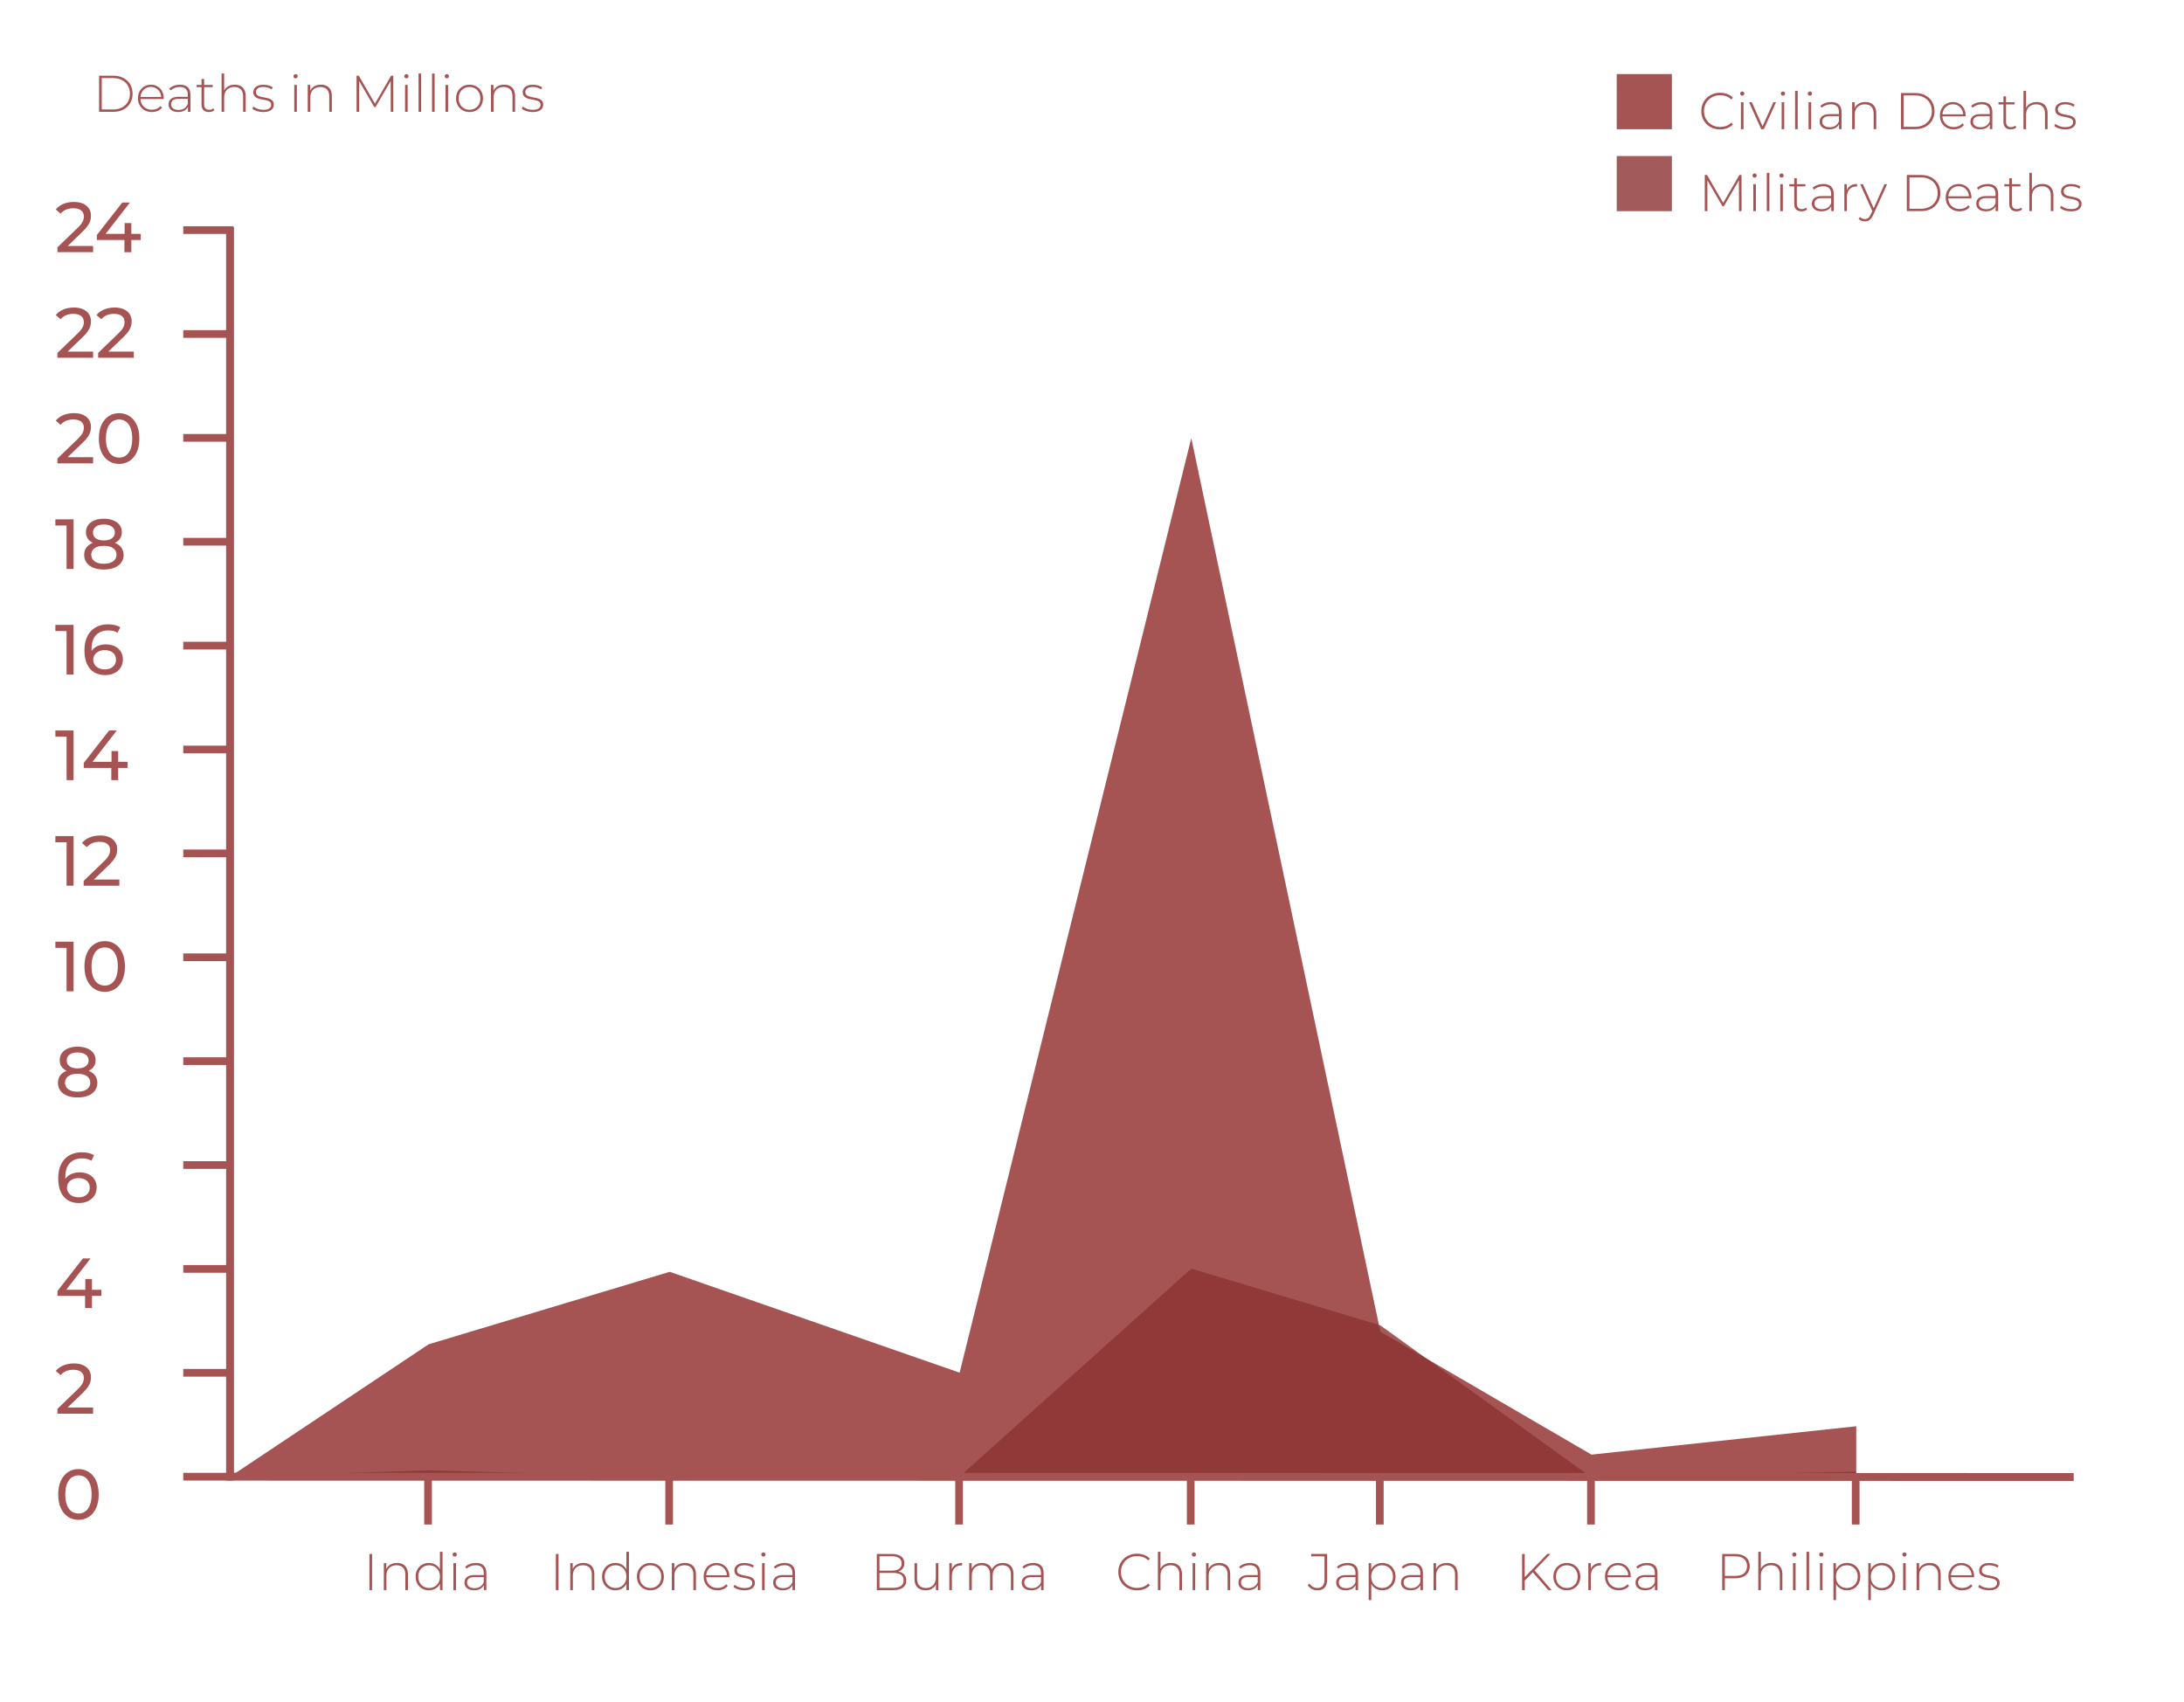 <?xml version="1.0" encoding="UTF-8"?><svg xmlns="http://www.w3.org/2000/svg" viewBox="0 0 1386 1080"><defs><style>.m{fill:#a55353;}.n{stroke-width:4.88px;}.n,.o{fill:none;stroke:#a55353;stroke-miterlimit:10;}.o{stroke-width:5px;}.p{fill:#8c3131;opacity:.8;}</style></defs><g id="a"/><g id="b"><polygon class="m" points="146 937 272 853 425 807 609 871 756 278 876 845 1010 923 1178 905 1178 937.21 146 937"/></g><g id="c"><polygon class="p" points="146 937 272 933 424.65 937.21 608.65 937.21 756 805 876 841 1009.65 937.21 1177.65 933.86 1177.65 937.21 146 937"/></g><g id="d"/><g id="e"/><g id="f"/><g id="g"><polyline class="o" points="146 144 146 937 1316 937.21"/><g><line class="n" x1="148" y1="937" x2="116.3" y2="937"/><line class="n" x1="148" y1="871.08" x2="116.3" y2="871.08"/><line class="n" x1="148" y1="805.17" x2="116.3" y2="805.17"/><line class="n" x1="148" y1="739.25" x2="116.3" y2="739.25"/><line class="n" x1="148" y1="673.33" x2="116.3" y2="673.33"/><line class="n" x1="148" y1="607.42" x2="116.3" y2="607.42"/><line class="n" x1="148" y1="541.5" x2="116.3" y2="541.5"/><line class="n" x1="148" y1="475.58" x2="116.3" y2="475.58"/><line class="n" x1="148" y1="409.67" x2="116.3" y2="409.67"/><line class="n" x1="148" y1="343.75" x2="116.3" y2="343.75"/><line class="n" x1="148" y1="277.83" x2="116.3" y2="277.83"/><line class="n" x1="148" y1="211.92" x2="116.3" y2="211.92"/><line class="n" x1="148" y1="146" x2="116.3" y2="146"/></g></g><g id="h"><path class="m" d="M49.81,964.38c-2.46,0-4.66-.63-6.59-1.89-1.94-1.26-3.46-3.09-4.59-5.49s-1.69-5.31-1.69-8.73,.56-6.33,1.69-8.73c1.12-2.4,2.65-4.23,4.59-5.49,1.94-1.26,4.13-1.89,6.59-1.89s4.62,.63,6.57,1.89c1.95,1.26,3.48,3.09,4.59,5.49,1.11,2.4,1.67,5.31,1.67,8.73s-.56,6.33-1.67,8.73c-1.11,2.4-2.64,4.23-4.59,5.49-1.95,1.26-4.14,1.89-6.57,1.89Zm0-4c1.65,0,3.1-.45,4.34-1.35,1.24-.9,2.22-2.25,2.92-4.05,.7-1.8,1.06-4.03,1.06-6.71s-.35-4.91-1.06-6.71c-.71-1.8-1.68-3.15-2.92-4.05-1.25-.9-2.69-1.35-4.34-1.35s-3.1,.45-4.36,1.35c-1.26,.9-2.24,2.25-2.95,4.05-.71,1.8-1.06,4.04-1.06,6.71s.35,4.91,1.06,6.71c.7,1.8,1.69,3.15,2.95,4.05,1.26,.9,2.71,1.35,4.36,1.35Z"/><path class="m" d="M36.45,897.02v-3.06l12.83-12.38c1.14-1.08,1.99-2.03,2.54-2.86,.55-.82,.93-1.59,1.12-2.29,.19-.7,.29-1.39,.29-2.05,0-1.62-.57-2.89-1.71-3.83-1.14-.93-2.81-1.4-5-1.4-1.68,0-3.2,.28-4.54,.83-1.35,.56-2.52,1.42-3.51,2.59l-3.06-2.66c1.2-1.53,2.81-2.71,4.84-3.53,2.03-.83,4.25-1.24,6.68-1.24,2.19,0,4.1,.35,5.72,1.06,1.62,.71,2.87,1.72,3.76,3.04,.88,1.32,1.33,2.88,1.33,4.68,0,1.02-.14,2.03-.41,3.01-.27,.99-.78,2.04-1.53,3.15-.75,1.11-1.83,2.36-3.24,3.74l-11.43,11.02-1.08-1.75h19.03v3.92h-22.63Z"/><path class="m" d="M36.49,822.28v-3.15l16.11-20.61h4.86l-15.98,20.61-2.29-.72h25.15v3.87h-27.85Zm17.5,7.74v-7.74l.14-3.87v-6.84h4.23v18.45h-4.37Z"/><path class="m" d="M50.17,763.38c-2.79,0-5.18-.62-7.16-1.85-1.98-1.23-3.49-3.01-4.52-5.33-1.03-2.32-1.55-5.17-1.55-8.53,0-3.57,.63-6.58,1.89-9.04,1.26-2.46,3.02-4.32,5.27-5.58,2.25-1.26,4.83-1.89,7.74-1.89,1.5,0,2.93,.15,4.3,.45,1.36,.3,2.54,.77,3.53,1.4l-1.71,3.51c-.81-.57-1.73-.96-2.77-1.17-1.04-.21-2.12-.32-3.26-.32-3.21,0-5.76,1-7.65,2.99-1.89,2-2.83,4.96-2.83,8.89,0,.63,.03,1.38,.09,2.25,.06,.87,.21,1.73,.45,2.57l-1.53-1.53c.45-1.38,1.16-2.54,2.14-3.49,.97-.95,2.14-1.65,3.51-2.12,1.36-.46,2.84-.7,4.43-.7,2.1,0,3.96,.39,5.58,1.17,1.62,.78,2.89,1.88,3.82,3.31,.93,1.42,1.4,3.11,1.4,5.06s-.49,3.77-1.48,5.26c-.99,1.5-2.33,2.66-4,3.46-1.68,.81-3.57,1.22-5.67,1.22Zm-.18-3.65c1.38,0,2.59-.25,3.62-.76,1.04-.51,1.85-1.22,2.45-2.14,.6-.92,.9-1.99,.9-3.22,0-1.86-.65-3.34-1.94-4.43-1.29-1.09-3.05-1.64-5.27-1.64-1.44,0-2.7,.27-3.78,.81s-1.93,1.27-2.54,2.18c-.62,.92-.92,1.96-.92,3.13,0,1.08,.28,2.08,.85,2.99,.57,.92,1.41,1.66,2.52,2.23,1.11,.57,2.47,.85,4.09,.85Z"/><path class="m" d="M49.23,696.38c-2.55,0-4.75-.38-6.61-1.12-1.86-.75-3.3-1.82-4.32-3.22-1.02-1.4-1.53-3.04-1.53-4.93s.49-3.44,1.46-4.75c.97-1.31,2.39-2.29,4.25-2.97,1.86-.67,4.11-1.01,6.75-1.01s4.9,.34,6.77,1.01c1.87,.68,3.31,1.67,4.3,2.99,.99,1.32,1.48,2.9,1.48,4.72s-.51,3.53-1.53,4.93c-1.02,1.39-2.48,2.47-4.37,3.22s-4.11,1.12-6.66,1.12Zm0-15.57c-2.4,0-4.44-.32-6.12-.97-1.68-.64-2.97-1.58-3.87-2.79s-1.35-2.66-1.35-4.34c0-1.77,.47-3.29,1.42-4.57,.94-1.27,2.27-2.26,3.98-2.95,1.71-.69,3.69-1.04,5.94-1.04s4.28,.35,5.99,1.04c1.71,.69,3.04,1.67,4,2.95,.96,1.28,1.44,2.8,1.44,4.57s-.45,3.13-1.35,4.34-2.21,2.15-3.92,2.79c-1.71,.65-3.77,.97-6.17,.97Zm0,11.92c2.52,0,4.49-.52,5.92-1.55,1.42-1.03,2.14-2.44,2.14-4.21s-.71-3.11-2.14-4.12-3.4-1.51-5.92-1.51-4.44,.5-5.85,1.51c-1.41,1-2.12,2.38-2.12,4.12s.7,3.17,2.12,4.21c1.41,1.04,3.36,1.55,5.85,1.55Zm0-14.8c2.19,0,3.91-.45,5.15-1.35,1.24-.9,1.87-2.13,1.87-3.69s-.65-2.83-1.94-3.74c-1.29-.9-2.99-1.35-5.08-1.35s-3.77,.45-5.02,1.35c-1.25,.9-1.87,2.15-1.87,3.74s.61,2.79,1.82,3.69c1.22,.9,2.9,1.35,5.06,1.35Z"/><g><path class="m" d="M42.25,629.02v-29.7l1.93,2.12h-9.04v-3.92h11.56v31.5h-4.45Z"/><path class="m" d="M66.46,629.38c-2.46,0-4.66-.63-6.59-1.89-1.94-1.26-3.46-3.09-4.59-5.49s-1.69-5.31-1.69-8.73,.56-6.33,1.69-8.73c1.12-2.4,2.65-4.23,4.59-5.49,1.94-1.26,4.13-1.89,6.59-1.89s4.62,.63,6.57,1.89c1.95,1.26,3.48,3.09,4.59,5.49,1.11,2.4,1.67,5.31,1.67,8.73s-.56,6.33-1.67,8.73c-1.11,2.4-2.64,4.23-4.59,5.49-1.95,1.26-4.14,1.89-6.57,1.89Zm0-4c1.65,0,3.1-.45,4.34-1.35,1.24-.9,2.22-2.25,2.92-4.05,.7-1.8,1.06-4.03,1.06-6.71s-.35-4.91-1.06-6.71c-.71-1.8-1.68-3.15-2.92-4.05-1.25-.9-2.69-1.35-4.34-1.35s-3.1,.45-4.36,1.35c-1.26,.9-2.24,2.25-2.95,4.05-.71,1.8-1.06,4.04-1.06,6.71s.35,4.91,1.06,6.71c.7,1.8,1.69,3.15,2.95,4.05,1.26,.9,2.71,1.35,4.36,1.35Z"/></g><g><path class="m" d="M42.25,562.02v-29.7l1.93,2.12h-9.04v-3.92h11.56v31.5h-4.45Z"/><path class="m" d="M53.1,562.02v-3.06l12.83-12.38c1.14-1.08,1.99-2.03,2.54-2.86,.55-.82,.93-1.59,1.12-2.29,.19-.7,.29-1.39,.29-2.05,0-1.62-.57-2.89-1.71-3.83-1.14-.93-2.81-1.4-5-1.4-1.68,0-3.2,.28-4.54,.83-1.35,.56-2.52,1.42-3.51,2.59l-3.06-2.66c1.2-1.53,2.81-2.71,4.84-3.53,2.03-.83,4.25-1.24,6.68-1.24,2.19,0,4.1,.35,5.72,1.06,1.62,.71,2.87,1.72,3.76,3.04,.88,1.32,1.33,2.88,1.33,4.68,0,1.02-.14,2.03-.41,3.01-.27,.99-.78,2.04-1.53,3.15-.75,1.11-1.83,2.36-3.24,3.74l-11.43,11.02-1.08-1.75h19.03v3.92h-22.63Z"/></g><g><path class="m" d="M42.25,495.02v-29.7l1.93,2.12h-9.04v-3.92h11.56v31.5h-4.45Z"/><path class="m" d="M53.14,487.28v-3.15l16.11-20.61h4.86l-15.98,20.61-2.29-.72h25.15v3.87h-27.85Zm17.5,7.74v-7.74l.14-3.87v-6.84h4.23v18.45h-4.37Z"/></g><g><path class="m" d="M42.25,428.02v-29.7l1.93,2.12h-9.04v-3.92h11.56v31.5h-4.45Z"/><path class="m" d="M66.82,428.38c-2.79,0-5.18-.62-7.16-1.85-1.98-1.23-3.49-3.01-4.52-5.33-1.03-2.32-1.55-5.17-1.55-8.53,0-3.57,.63-6.58,1.89-9.04,1.26-2.46,3.02-4.32,5.27-5.58,2.25-1.26,4.83-1.89,7.74-1.89,1.5,0,2.93,.15,4.3,.45,1.36,.3,2.54,.77,3.53,1.4l-1.71,3.51c-.81-.57-1.73-.96-2.77-1.17-1.04-.21-2.12-.32-3.26-.32-3.21,0-5.76,1-7.65,2.99-1.89,2-2.83,4.96-2.83,8.89,0,.63,.03,1.38,.09,2.25,.06,.87,.21,1.73,.45,2.57l-1.53-1.53c.45-1.38,1.16-2.54,2.14-3.49,.97-.95,2.14-1.65,3.51-2.12,1.36-.46,2.84-.7,4.43-.7,2.1,0,3.96,.39,5.58,1.17,1.62,.78,2.89,1.88,3.82,3.31,.93,1.42,1.4,3.11,1.4,5.06s-.49,3.77-1.48,5.26c-.99,1.5-2.33,2.66-4,3.46-1.68,.81-3.57,1.22-5.67,1.22Zm-.18-3.65c1.38,0,2.59-.25,3.62-.76,1.04-.51,1.85-1.22,2.45-2.14,.6-.92,.9-1.99,.9-3.22,0-1.86-.65-3.34-1.94-4.43-1.29-1.09-3.05-1.64-5.27-1.64-1.44,0-2.7,.27-3.78,.81s-1.93,1.27-2.54,2.18c-.62,.92-.92,1.96-.92,3.13,0,1.08,.28,2.08,.85,2.99,.57,.92,1.41,1.66,2.52,2.23,1.11,.57,2.47,.85,4.09,.85Z"/></g><g><path class="m" d="M42.25,361.02v-29.7l1.93,2.12h-9.04v-3.92h11.56v31.5h-4.45Z"/><path class="m" d="M65.88,361.38c-2.55,0-4.75-.38-6.61-1.12-1.86-.75-3.3-1.82-4.32-3.22-1.02-1.4-1.53-3.04-1.53-4.93s.49-3.44,1.46-4.75c.97-1.31,2.39-2.29,4.25-2.97,1.86-.67,4.11-1.01,6.75-1.01s4.9,.34,6.77,1.01c1.87,.68,3.31,1.67,4.3,2.99,.99,1.32,1.48,2.9,1.48,4.72s-.51,3.53-1.53,4.93c-1.02,1.39-2.48,2.47-4.37,3.22s-4.11,1.12-6.66,1.12Zm0-15.57c-2.4,0-4.44-.32-6.12-.97-1.68-.64-2.97-1.58-3.87-2.79s-1.35-2.66-1.35-4.34c0-1.77,.47-3.29,1.42-4.57,.94-1.27,2.27-2.26,3.98-2.95,1.71-.69,3.69-1.04,5.94-1.04s4.28,.35,5.99,1.04c1.71,.69,3.04,1.67,4,2.95,.96,1.28,1.44,2.8,1.44,4.57s-.45,3.13-1.35,4.34-2.21,2.15-3.92,2.79c-1.71,.65-3.77,.97-6.17,.97Zm0,11.92c2.52,0,4.49-.52,5.92-1.55,1.42-1.03,2.14-2.44,2.14-4.21s-.71-3.11-2.14-4.12-3.4-1.51-5.92-1.51-4.44,.5-5.85,1.51c-1.41,1-2.12,2.38-2.12,4.12s.7,3.17,2.12,4.21c1.41,1.04,3.36,1.55,5.85,1.55Zm0-14.8c2.19,0,3.91-.45,5.15-1.35,1.24-.9,1.87-2.13,1.87-3.69s-.65-2.83-1.94-3.74c-1.29-.9-2.99-1.35-5.08-1.35s-3.77,.45-5.02,1.35c-1.25,.9-1.87,2.15-1.87,3.74s.61,2.79,1.82,3.69c1.22,.9,2.9,1.35,5.06,1.35Z"/></g><g><path class="m" d="M36.45,294.02v-3.06l12.83-12.38c1.14-1.08,1.99-2.03,2.54-2.86,.55-.82,.93-1.59,1.12-2.29,.19-.7,.29-1.39,.29-2.05,0-1.62-.57-2.89-1.71-3.83-1.14-.93-2.81-1.4-5-1.4-1.68,0-3.2,.28-4.54,.83-1.35,.56-2.52,1.42-3.51,2.59l-3.06-2.66c1.2-1.53,2.81-2.71,4.84-3.53,2.03-.83,4.25-1.24,6.68-1.24,2.19,0,4.1,.35,5.72,1.06,1.62,.71,2.87,1.72,3.76,3.04,.88,1.32,1.33,2.88,1.33,4.68,0,1.02-.14,2.03-.41,3.01-.27,.99-.78,2.04-1.53,3.15-.75,1.11-1.83,2.36-3.24,3.74l-11.43,11.02-1.08-1.75h19.03v3.92h-22.63Z"/><path class="m" d="M75.6,294.38c-2.46,0-4.66-.63-6.59-1.89-1.94-1.26-3.46-3.09-4.59-5.49s-1.69-5.31-1.69-8.73,.56-6.33,1.69-8.73c1.12-2.4,2.65-4.23,4.59-5.49,1.94-1.26,4.13-1.89,6.59-1.89s4.62,.63,6.57,1.89c1.95,1.26,3.48,3.09,4.59,5.49,1.11,2.4,1.67,5.31,1.67,8.73s-.56,6.33-1.67,8.73c-1.11,2.4-2.64,4.23-4.59,5.49-1.95,1.26-4.14,1.89-6.57,1.89Zm0-4c1.65,0,3.1-.45,4.34-1.35,1.24-.9,2.22-2.25,2.92-4.05,.7-1.8,1.06-4.03,1.06-6.71s-.35-4.91-1.06-6.71c-.71-1.8-1.68-3.15-2.92-4.05-1.25-.9-2.69-1.35-4.34-1.35s-3.1,.45-4.36,1.35c-1.26,.9-2.24,2.25-2.95,4.05-.71,1.8-1.06,4.04-1.06,6.71s.35,4.91,1.06,6.71c.7,1.8,1.69,3.15,2.95,4.05,1.26,.9,2.71,1.35,4.36,1.35Z"/></g><g><path class="m" d="M36.45,227.02v-3.06l12.83-12.38c1.14-1.08,1.99-2.03,2.54-2.86,.55-.82,.93-1.59,1.12-2.29,.19-.7,.29-1.39,.29-2.05,0-1.62-.57-2.89-1.71-3.83-1.14-.93-2.81-1.4-5-1.4-1.68,0-3.2,.28-4.54,.83-1.35,.56-2.52,1.42-3.51,2.59l-3.06-2.66c1.2-1.53,2.81-2.71,4.84-3.53,2.03-.83,4.25-1.24,6.68-1.24,2.19,0,4.1,.35,5.72,1.06,1.62,.71,2.87,1.72,3.76,3.04,.88,1.32,1.33,2.88,1.33,4.68,0,1.02-.14,2.03-.41,3.01-.27,.99-.78,2.04-1.53,3.15-.75,1.11-1.83,2.36-3.24,3.74l-11.43,11.02-1.08-1.75h19.03v3.92h-22.63Z"/><path class="m" d="M62.28,227.02v-3.06l12.83-12.38c1.14-1.08,1.99-2.03,2.54-2.86,.55-.82,.93-1.59,1.12-2.29,.19-.7,.29-1.39,.29-2.05,0-1.62-.57-2.89-1.71-3.83-1.14-.93-2.81-1.4-5-1.4-1.68,0-3.2,.28-4.54,.83-1.35,.56-2.52,1.42-3.51,2.59l-3.06-2.66c1.2-1.53,2.81-2.71,4.84-3.53,2.03-.83,4.25-1.24,6.68-1.24,2.19,0,4.1,.35,5.72,1.06,1.62,.71,2.87,1.72,3.76,3.04,.88,1.32,1.33,2.88,1.33,4.68,0,1.02-.14,2.03-.41,3.01-.27,.99-.78,2.04-1.53,3.15-.75,1.11-1.83,2.36-3.24,3.74l-11.43,11.02-1.08-1.75h19.03v3.92h-22.63Z"/></g><g><path class="m" d="M36.45,160.02v-3.06l12.83-12.38c1.14-1.08,1.99-2.03,2.54-2.86,.55-.82,.93-1.59,1.12-2.29,.19-.7,.29-1.39,.29-2.05,0-1.62-.57-2.89-1.71-3.83-1.14-.93-2.81-1.4-5-1.4-1.68,0-3.2,.28-4.54,.83-1.35,.56-2.52,1.42-3.51,2.59l-3.06-2.66c1.2-1.53,2.81-2.71,4.84-3.53,2.03-.83,4.25-1.24,6.68-1.24,2.19,0,4.1,.35,5.72,1.06,1.62,.71,2.87,1.72,3.76,3.04,.88,1.32,1.33,2.88,1.33,4.68,0,1.02-.14,2.03-.41,3.01-.27,.99-.78,2.04-1.53,3.15-.75,1.11-1.83,2.36-3.24,3.74l-11.43,11.02-1.08-1.75h19.03v3.92h-22.63Z"/><path class="m" d="M61.47,152.28v-3.15l16.11-20.61h4.86l-15.98,20.61-2.29-.72h25.15v3.87h-27.85Zm17.5,7.74v-7.74l.14-3.87v-6.84h4.23v18.45h-4.37Z"/></g></g><g id="i"><line class="n" x1="271.65" y1="935.65" x2="271.65" y2="967.35"/><line class="n" x1="424.65" y1="935.65" x2="424.65" y2="967.35"/><line class="n" x1="608.65" y1="935.65" x2="608.65" y2="967.35"/><line class="n" x1="755.65" y1="935.65" x2="755.65" y2="967.35"/><line class="n" x1="875.65" y1="935.65" x2="875.65" y2="967.35"/><line class="n" x1="1009.65" y1="935.65" x2="1009.65" y2="967.35"/><line class="n" x1="1177.65" y1="935.65" x2="1177.65" y2="967.35"/></g><g id="j"/><g id="k"><rect class="m" x="1026" y="47" width="35" height="35"/><rect class="p" x="1026" y="99" width="35" height="35"/></g><g id="l"><g><path class="m" d="M1091.58,82.13c-1.7,0-3.28-.29-4.73-.87-1.45-.58-2.71-1.39-3.78-2.44-1.07-1.05-1.9-2.28-2.49-3.69-.59-1.41-.88-2.95-.88-4.64s.29-3.23,.88-4.63c.59-1.41,1.42-2.64,2.51-3.69,1.08-1.05,2.34-1.86,3.78-2.44,1.44-.58,3.01-.87,4.72-.87s3.13,.26,4.54,.79,2.62,1.32,3.62,2.39l-1.05,1.08c-.98-.96-2.07-1.65-3.26-2.08-1.19-.43-2.45-.64-3.78-.64-1.46,0-2.82,.25-4.08,.75-1.26,.5-2.35,1.21-3.28,2.13-.93,.92-1.65,1.99-2.16,3.21-.51,1.22-.77,2.55-.77,4s.26,2.77,.77,4c.51,1.22,1.23,2.29,2.16,3.21s2.02,1.63,3.28,2.13c1.25,.5,2.61,.75,4.08,.75,1.33,0,2.59-.21,3.78-.64,1.19-.43,2.28-1.13,3.26-2.11l1.05,1.08c-1,1.07-2.21,1.87-3.62,2.41s-2.92,.8-4.54,.8Z"/><path class="m" d="M1105.64,60.71c-.37,0-.69-.13-.95-.39-.26-.26-.39-.57-.39-.92,0-.37,.13-.69,.39-.95,.26-.26,.58-.39,.95-.39,.39,0,.71,.12,.97,.38,.25,.25,.38,.56,.38,.93s-.13,.69-.38,.95c-.25,.26-.57,.39-.97,.39Zm-.82,21.26v-17.1h1.64v17.1h-1.64Z"/><path class="m" d="M1117.69,81.97l-7.7-17.1h1.74l7.21,16.18h-.79l7.27-16.18h1.67l-7.73,17.1h-1.67Z"/><path class="m" d="M1131.48,60.71c-.37,0-.69-.13-.95-.39-.26-.26-.39-.57-.39-.92,0-.37,.13-.69,.39-.95,.26-.26,.58-.39,.95-.39,.39,0,.71,.12,.97,.38,.25,.25,.38,.56,.38,.93s-.13,.69-.38,.95c-.25,.26-.57,.39-.97,.39Zm-.82,21.26v-17.1h1.64v17.1h-1.64Z"/><path class="m" d="M1139.21,81.97v-24.31h1.64v24.31h-1.64Z"/><path class="m" d="M1148.58,60.71c-.37,0-.69-.13-.95-.39s-.39-.57-.39-.92c0-.37,.13-.69,.39-.95s.58-.39,.95-.39c.39,0,.71,.12,.97,.38,.25,.25,.38,.56,.38,.93s-.13,.69-.38,.95c-.25,.26-.57,.39-.97,.39Zm-.82,21.26v-17.1h1.64v17.1h-1.64Z"/><path class="m" d="M1160.93,82.1c-1.27,0-2.37-.2-3.29-.61s-1.64-.98-2.13-1.72c-.49-.74-.74-1.59-.74-2.56,0-.87,.2-1.67,.61-2.38,.4-.71,1.08-1.29,2.01-1.74,.94-.45,2.2-.67,3.77-.67h6.29v1.28h-6.26c-1.77,0-3.01,.33-3.72,.98-.71,.66-1.06,1.47-1.06,2.46,0,1.09,.42,1.97,1.25,2.62,.83,.65,2,.98,3.5,.98s2.66-.33,3.65-.98c.99-.66,1.73-1.61,2.21-2.85l.46,1.11c-.46,1.24-1.24,2.23-2.34,2.96-1.1,.73-2.51,1.1-4.21,1.1Zm6.16-.13v-3.9l-.07-.59v-6.42c0-1.59-.43-2.81-1.29-3.64-.86-.83-2.12-1.24-3.78-1.24-1.18,0-2.28,.2-3.29,.61-1.02,.4-1.88,.92-2.6,1.56l-.82-1.18c.85-.76,1.88-1.36,3.08-1.79s2.46-.64,3.77-.64c2.12,0,3.74,.54,4.88,1.6,1.13,1.07,1.7,2.67,1.7,4.78v10.84h-1.57Z"/><path class="m" d="M1183.76,64.74c1.4,0,2.62,.27,3.65,.8,1.04,.54,1.85,1.34,2.42,2.42s.87,2.42,.87,4.01v9.99h-1.64v-9.86c0-1.92-.49-3.38-1.46-4.39-.97-1-2.33-1.51-4.08-1.51-1.33,0-2.49,.27-3.47,.82s-1.73,1.31-2.24,2.29c-.51,.98-.77,2.16-.77,3.54v9.11h-1.64v-17.1h1.57v4.75l-.23-.52c.52-1.35,1.39-2.42,2.59-3.19,1.2-.77,2.67-1.16,4.42-1.16Z"/><path class="m" d="M1206.4,81.97v-22.93h9.07c2.42,0,4.55,.49,6.39,1.47,1.83,.98,3.26,2.34,4.27,4.06,1.02,1.73,1.52,3.7,1.52,5.93s-.51,4.21-1.52,5.93c-1.02,1.73-2.44,3.08-4.27,4.06-1.83,.98-3.96,1.47-6.39,1.47h-9.07Zm1.67-1.51h7.27c2.16,0,4.04-.43,5.63-1.28,1.59-.85,2.83-2.03,3.7-3.52s1.31-3.22,1.31-5.16-.44-3.66-1.31-5.16c-.87-1.5-2.11-2.67-3.7-3.52-1.59-.85-3.47-1.28-5.63-1.28h-7.27v19.92Z"/><path class="m" d="M1239.88,82.1c-1.72,0-3.25-.37-4.57-1.11-1.32-.74-2.36-1.77-3.11-3.08-.75-1.31-1.13-2.81-1.13-4.49s.36-3.21,1.07-4.5c.71-1.3,1.69-2.32,2.93-3.06,1.25-.74,2.64-1.11,4.19-1.11s2.94,.36,4.18,1.08c1.23,.72,2.21,1.73,2.92,3.03,.71,1.3,1.07,2.8,1.07,4.5,0,.07,0,.14-.02,.21-.01,.08-.02,.16-.02,.25h-15.1v-1.28h14.22l-.66,.62c.02-1.33-.26-2.53-.83-3.59-.58-1.06-1.36-1.89-2.34-2.49-.98-.6-2.12-.9-3.41-.9s-2.4,.3-3.39,.9c-.99,.6-1.77,1.43-2.34,2.49-.57,1.06-.85,2.27-.85,3.62v.29c0,1.4,.31,2.64,.93,3.72,.62,1.08,1.48,1.92,2.57,2.52,1.09,.6,2.34,.9,3.73,.9,1.09,0,2.11-.2,3.06-.59,.95-.39,1.75-.99,2.41-1.8l.95,1.08c-.74,.92-1.68,1.61-2.8,2.08s-2.34,.7-3.65,.7Z"/><path class="m" d="M1256.62,82.1c-1.27,0-2.36-.2-3.29-.61-.93-.4-1.64-.98-2.13-1.72-.49-.74-.74-1.59-.74-2.56,0-.87,.2-1.67,.61-2.38,.4-.71,1.08-1.29,2.01-1.74,.94-.45,2.2-.67,3.77-.67h6.29v1.28h-6.26c-1.77,0-3.01,.33-3.72,.98-.71,.66-1.06,1.47-1.06,2.46,0,1.09,.41,1.97,1.24,2.62,.83,.65,2,.98,3.51,.98s2.66-.33,3.65-.98c.99-.66,1.73-1.61,2.21-2.85l.46,1.11c-.46,1.24-1.24,2.23-2.34,2.96-1.1,.73-2.51,1.1-4.21,1.1Zm6.16-.13v-3.9l-.07-.59v-6.42c0-1.59-.43-2.81-1.29-3.64-.86-.83-2.12-1.24-3.78-1.24-1.18,0-2.28,.2-3.29,.61-1.02,.4-1.88,.92-2.6,1.56l-.82-1.18c.85-.76,1.88-1.36,3.08-1.79,1.2-.43,2.46-.64,3.77-.64,2.12,0,3.75,.54,4.88,1.6,1.14,1.07,1.7,2.67,1.7,4.78v10.84h-1.57Z"/><path class="m" d="M1268.28,66.28v-1.41h10.22v1.41h-10.22Zm7.8,15.82c-1.51,0-2.66-.41-3.46-1.25-.8-.83-1.2-1.96-1.2-3.41v-16.31h1.64v16.15c0,1.09,.27,1.93,.82,2.52s1.33,.88,2.36,.88,1.95-.32,2.65-.95l.69,1.15c-.44,.42-.97,.72-1.59,.92-.62,.2-1.26,.29-1.92,.29Z"/><path class="m" d="M1292.49,64.74c1.4,0,2.62,.27,3.65,.8,1.04,.54,1.85,1.34,2.42,2.42,.58,1.08,.87,2.42,.87,4.01v9.99h-1.64v-9.86c0-1.92-.49-3.38-1.46-4.39-.97-1-2.33-1.51-4.08-1.51-1.33,0-2.49,.27-3.47,.82-.98,.55-1.73,1.31-2.24,2.29-.51,.98-.77,2.16-.77,3.54v9.11h-1.64v-24.31h1.64v11.96l-.29-.52c.52-1.35,1.39-2.42,2.59-3.19,1.2-.77,2.67-1.16,4.42-1.16Z"/><path class="m" d="M1310.5,82.1c-1.42,0-2.75-.21-3.98-.62-1.23-.42-2.19-.94-2.87-1.57l.75-1.31c.65,.57,1.53,1.05,2.62,1.46,1.09,.4,2.27,.61,3.54,.61,1.79,0,3.08-.29,3.87-.88,.79-.59,1.18-1.37,1.18-2.33,0-.7-.2-1.25-.61-1.65-.4-.4-.95-.71-1.62-.93-.68-.22-1.42-.4-2.23-.54-.81-.14-1.62-.3-2.42-.47-.81-.17-1.55-.43-2.23-.75-.68-.33-1.22-.78-1.62-1.36-.4-.58-.61-1.35-.61-2.31,0-.87,.24-1.66,.72-2.36,.48-.7,1.2-1.26,2.16-1.69,.96-.43,2.16-.64,3.6-.64,1.07,0,2.14,.15,3.23,.46,1.08,.31,1.96,.71,2.64,1.21l-.75,1.31c-.72-.55-1.53-.94-2.42-1.18s-1.8-.36-2.72-.36c-1.66,0-2.88,.31-3.65,.92-.78,.61-1.16,1.38-1.16,2.29,0,.72,.2,1.29,.61,1.72,.4,.43,.94,.75,1.62,.98,.68,.23,1.42,.42,2.23,.56,.81,.14,1.62,.3,2.42,.47s1.55,.42,2.23,.74,1.22,.75,1.62,1.31c.4,.56,.61,1.3,.61,2.24s-.26,1.76-.77,2.46c-.51,.7-1.27,1.25-2.28,1.64-1.01,.39-2.24,.59-3.7,.59Z"/></g><g><path class="m" d="M62.89,70.97v-22.93h9.07c2.42,0,4.55,.49,6.39,1.47,1.83,.98,3.26,2.34,4.27,4.06,1.02,1.73,1.52,3.7,1.52,5.93s-.51,4.21-1.52,5.93c-1.02,1.73-2.44,3.08-4.27,4.06-1.83,.98-3.96,1.47-6.39,1.47h-9.07Zm1.67-1.51h7.27c2.16,0,4.04-.43,5.63-1.28s2.83-2.03,3.7-3.52,1.31-3.22,1.31-5.16-.44-3.66-1.31-5.16c-.87-1.5-2.11-2.67-3.7-3.52s-3.47-1.28-5.63-1.28h-7.27v19.92Z"/><path class="m" d="M96.37,71.1c-1.73,0-3.25-.37-4.57-1.11s-2.36-1.77-3.11-3.08c-.75-1.31-1.13-2.81-1.13-4.49s.35-3.21,1.06-4.5c.71-1.3,1.69-2.32,2.93-3.06,1.25-.74,2.64-1.11,4.19-1.11s2.94,.36,4.18,1.08,2.21,1.73,2.92,3.03c.71,1.3,1.06,2.8,1.06,4.5,0,.07,0,.14-.02,.21-.01,.08-.02,.16-.02,.25h-15.1v-1.28h14.22l-.66,.62c.02-1.33-.26-2.53-.83-3.59-.58-1.06-1.36-1.89-2.34-2.49s-2.12-.9-3.41-.9-2.4,.3-3.39,.9c-.99,.6-1.77,1.43-2.34,2.49-.57,1.06-.85,2.27-.85,3.62v.29c0,1.4,.31,2.64,.93,3.72,.62,1.08,1.48,1.92,2.57,2.52,1.09,.6,2.34,.9,3.73,.9,1.09,0,2.11-.2,3.06-.59,.95-.39,1.75-.99,2.41-1.8l.95,1.08c-.74,.92-1.68,1.61-2.8,2.08-1.12,.47-2.34,.7-3.65,.7Z"/><path class="m" d="M113.11,71.1c-1.27,0-2.36-.2-3.29-.61-.93-.4-1.64-.98-2.13-1.72-.49-.74-.74-1.59-.74-2.56,0-.87,.2-1.67,.61-2.38,.4-.71,1.08-1.29,2.01-1.74,.94-.45,2.19-.67,3.77-.67h6.29v1.28h-6.26c-1.77,0-3.01,.33-3.72,.98-.71,.66-1.06,1.47-1.06,2.46,0,1.09,.41,1.97,1.24,2.62,.83,.65,2,.98,3.51,.98s2.66-.33,3.65-.98c.99-.66,1.73-1.61,2.21-2.85l.46,1.11c-.46,1.24-1.24,2.23-2.34,2.96-1.1,.73-2.51,1.1-4.21,1.1Zm6.16-.13v-3.9l-.07-.59v-6.42c0-1.59-.43-2.81-1.29-3.64-.86-.83-2.12-1.24-3.78-1.24-1.18,0-2.28,.2-3.29,.61-1.02,.4-1.88,.92-2.6,1.56l-.82-1.18c.85-.76,1.88-1.36,3.08-1.79,1.2-.43,2.46-.64,3.77-.64,2.12,0,3.75,.54,4.88,1.6,1.14,1.07,1.7,2.67,1.7,4.78v10.84h-1.57Z"/><path class="m" d="M124.77,55.28v-1.41h10.22v1.41h-10.22Zm7.8,15.82c-1.51,0-2.66-.41-3.46-1.25-.8-.83-1.2-1.96-1.2-3.41v-16.31h1.64v16.15c0,1.09,.27,1.93,.82,2.52,.55,.59,1.33,.88,2.36,.88s1.95-.32,2.65-.95l.69,1.15c-.44,.42-.97,.72-1.59,.92-.62,.2-1.26,.29-1.92,.29Z"/><path class="m" d="M148.98,53.74c1.4,0,2.62,.27,3.65,.8,1.04,.54,1.85,1.34,2.42,2.42s.87,2.42,.87,4.01v9.99h-1.64v-9.86c0-1.92-.49-3.38-1.46-4.39-.97-1-2.33-1.51-4.08-1.51-1.33,0-2.49,.27-3.47,.82s-1.73,1.31-2.24,2.29c-.51,.98-.77,2.16-.77,3.54v9.11h-1.64v-24.31h1.64v11.96l-.29-.52c.52-1.35,1.39-2.42,2.59-3.19,1.2-.77,2.67-1.16,4.42-1.16Z"/><path class="m" d="M166.99,71.1c-1.42,0-2.75-.21-3.98-.62-1.23-.42-2.19-.94-2.87-1.57l.75-1.31c.65,.57,1.53,1.05,2.62,1.46,1.09,.4,2.27,.61,3.54,.61,1.79,0,3.08-.29,3.87-.88,.79-.59,1.18-1.37,1.18-2.33,0-.7-.2-1.25-.61-1.65-.4-.4-.94-.71-1.62-.93-.68-.22-1.42-.4-2.23-.54-.81-.14-1.62-.3-2.42-.47s-1.55-.43-2.23-.75c-.68-.33-1.22-.78-1.62-1.36-.4-.58-.61-1.35-.61-2.31,0-.87,.24-1.66,.72-2.36,.48-.7,1.2-1.26,2.16-1.69,.96-.43,2.16-.64,3.6-.64,1.07,0,2.15,.15,3.23,.46,1.08,.31,1.96,.71,2.64,1.21l-.75,1.31c-.72-.55-1.53-.94-2.42-1.18s-1.8-.36-2.72-.36c-1.66,0-2.88,.31-3.65,.92-.78,.61-1.16,1.38-1.16,2.29,0,.72,.2,1.29,.61,1.72,.4,.43,.94,.75,1.62,.98,.68,.23,1.42,.42,2.23,.56,.81,.14,1.62,.3,2.42,.47s1.55,.42,2.23,.74,1.22,.75,1.62,1.31c.4,.56,.61,1.3,.61,2.24s-.26,1.76-.77,2.46c-.51,.7-1.27,1.25-2.28,1.64-1,.39-2.24,.59-3.7,.59Z"/><path class="m" d="M187.56,49.71c-.37,0-.69-.13-.95-.39s-.39-.57-.39-.92c0-.37,.13-.69,.39-.95s.58-.39,.95-.39c.39,0,.71,.12,.97,.38,.25,.25,.38,.56,.38,.93s-.13,.69-.38,.95c-.25,.26-.57,.39-.97,.39Zm-.82,21.26v-17.1h1.64v17.1h-1.64Z"/><path class="m" d="M203.65,53.74c1.4,0,2.62,.27,3.65,.8,1.04,.54,1.85,1.34,2.42,2.42s.87,2.42,.87,4.01v9.99h-1.64v-9.86c0-1.92-.49-3.38-1.46-4.39-.97-1-2.33-1.51-4.08-1.51-1.33,0-2.49,.27-3.47,.82s-1.73,1.31-2.24,2.29c-.51,.98-.77,2.16-.77,3.54v9.11h-1.64v-17.1h1.57v4.75l-.23-.52c.52-1.35,1.39-2.42,2.59-3.19,1.2-.77,2.67-1.16,4.42-1.16Z"/><path class="m" d="M226.28,70.97v-22.93h1.41l10.65,18.38h-.75l10.61-18.38h1.38l.03,22.93h-1.64l-.03-20.41h.46l-10.06,17.36h-.82l-10.09-17.36h.49v20.41h-1.64Z"/><path class="m" d="M257.89,49.71c-.37,0-.69-.13-.95-.39s-.39-.57-.39-.92c0-.37,.13-.69,.39-.95s.58-.39,.95-.39c.39,0,.71,.12,.97,.38,.25,.25,.38,.56,.38,.93s-.13,.69-.38,.95c-.25,.26-.57,.39-.97,.39Zm-.82,21.26v-17.1h1.64v17.1h-1.64Z"/><path class="m" d="M265.62,70.97v-24.31h1.64v24.31h-1.64Z"/><path class="m" d="M274.17,70.97v-24.31h1.64v24.31h-1.64Z"/><path class="m" d="M283.54,49.71c-.37,0-.69-.13-.95-.39s-.39-.57-.39-.92c0-.37,.13-.69,.39-.95s.58-.39,.95-.39c.39,0,.71,.12,.97,.38,.25,.25,.38,.56,.38,.93s-.13,.69-.38,.95c-.25,.26-.57,.39-.97,.39Zm-.82,21.26v-17.1h1.64v17.1h-1.64Z"/><path class="m" d="M297.96,71.1c-1.64,0-3.1-.37-4.37-1.11-1.28-.74-2.29-1.77-3.05-3.08-.75-1.31-1.13-2.81-1.13-4.49s.38-3.21,1.13-4.5c.75-1.3,1.77-2.32,3.05-3.06,1.28-.74,2.74-1.11,4.37-1.11s3.1,.37,4.39,1.11c1.29,.74,2.3,1.76,3.05,3.06,.74,1.3,1.11,2.8,1.11,4.5s-.37,3.18-1.11,4.49c-.74,1.31-1.76,2.34-3.05,3.08-1.29,.74-2.75,1.11-4.39,1.11Zm0-1.47c1.31,0,2.49-.3,3.54-.9,1.05-.6,1.87-1.45,2.46-2.54,.59-1.09,.88-2.35,.88-3.77s-.29-2.7-.88-3.78c-.59-1.08-1.41-1.92-2.46-2.52s-2.23-.9-3.54-.9-2.48,.3-3.52,.9c-1.04,.6-1.86,1.44-2.46,2.52-.6,1.08-.9,2.34-.9,3.78s.3,2.68,.9,3.77c.6,1.09,1.42,1.94,2.46,2.54,1.04,.6,2.21,.9,3.52,.9Z"/><path class="m" d="M319.94,53.74c1.4,0,2.62,.27,3.65,.8,1.04,.54,1.85,1.34,2.42,2.42s.87,2.42,.87,4.01v9.99h-1.64v-9.86c0-1.92-.49-3.38-1.46-4.39-.97-1-2.33-1.51-4.08-1.51-1.33,0-2.49,.27-3.47,.82s-1.73,1.31-2.24,2.29c-.51,.98-.77,2.16-.77,3.54v9.11h-1.64v-17.1h1.57v4.75l-.23-.52c.52-1.35,1.39-2.42,2.59-3.19,1.2-.77,2.67-1.16,4.42-1.16Z"/><path class="m" d="M337.95,71.1c-1.42,0-2.75-.21-3.98-.62-1.23-.42-2.19-.94-2.87-1.57l.75-1.31c.65,.57,1.53,1.05,2.62,1.46,1.09,.4,2.27,.61,3.54,.61,1.79,0,3.08-.29,3.87-.88,.79-.59,1.18-1.37,1.18-2.33,0-.7-.2-1.25-.61-1.65-.4-.4-.94-.71-1.62-.93-.68-.22-1.42-.4-2.23-.54-.81-.14-1.62-.3-2.42-.47s-1.55-.43-2.23-.75c-.68-.33-1.22-.78-1.62-1.36-.4-.58-.61-1.35-.61-2.31,0-.87,.24-1.66,.72-2.36,.48-.7,1.2-1.26,2.16-1.69,.96-.43,2.16-.64,3.6-.64,1.07,0,2.15,.15,3.23,.46,1.08,.31,1.96,.71,2.64,1.21l-.75,1.31c-.72-.55-1.53-.94-2.42-1.18s-1.8-.36-2.72-.36c-1.66,0-2.88,.31-3.65,.92-.78,.61-1.16,1.38-1.16,2.29,0,.72,.2,1.29,.61,1.72,.4,.43,.94,.75,1.62,.98,.68,.23,1.42,.42,2.23,.56,.81,.14,1.62,.3,2.42,.47s1.55,.42,2.23,.74,1.22,.75,1.62,1.31c.4,.56,.61,1.3,.61,2.24s-.26,1.76-.77,2.46c-.51,.7-1.27,1.25-2.28,1.64-1,.39-2.24,.59-3.7,.59Z"/></g><g><path class="m" d="M1081.89,133.97v-22.93h1.41l10.65,18.38h-.75l10.61-18.38h1.38l.03,22.93h-1.64l-.03-20.41h.46l-10.06,17.36h-.82l-10.09-17.36h.49v20.41h-1.64Z"/><path class="m" d="M1113.5,112.71c-.37,0-.69-.13-.95-.39-.26-.26-.39-.57-.39-.92,0-.37,.13-.69,.39-.95,.26-.26,.58-.39,.95-.39,.39,0,.71,.12,.97,.38,.25,.25,.38,.56,.38,.93s-.12,.69-.38,.95-.57,.39-.97,.39Zm-.82,21.26v-17.1h1.64v17.1h-1.64Z"/><path class="m" d="M1121.23,133.97v-24.31h1.64v24.31h-1.64Z"/><path class="m" d="M1130.6,112.71c-.37,0-.69-.13-.95-.39-.26-.26-.39-.57-.39-.92,0-.37,.13-.69,.39-.95,.26-.26,.58-.39,.95-.39,.39,0,.71,.12,.97,.38,.25,.25,.38,.56,.38,.93s-.13,.69-.38,.95c-.25,.26-.57,.39-.97,.39Zm-.82,21.26v-17.1h1.64v17.1h-1.64Z"/><path class="m" d="M1135.51,118.28v-1.41h10.22v1.41h-10.22Zm7.8,15.82c-1.51,0-2.66-.41-3.46-1.25-.8-.83-1.2-1.96-1.2-3.41v-16.31h1.64v16.15c0,1.09,.27,1.93,.82,2.52,.54,.59,1.33,.88,2.36,.88s1.96-.32,2.65-.95l.69,1.15c-.44,.42-.97,.72-1.59,.92-.62,.2-1.26,.29-1.92,.29Z"/><path class="m" d="M1155.99,134.1c-1.27,0-2.36-.2-3.29-.61-.93-.4-1.64-.98-2.13-1.72-.49-.74-.74-1.59-.74-2.56,0-.87,.2-1.67,.61-2.38,.4-.71,1.08-1.29,2.01-1.74,.94-.45,2.2-.67,3.77-.67h6.29v1.28h-6.26c-1.77,0-3.01,.33-3.72,.98-.71,.66-1.06,1.47-1.06,2.46,0,1.09,.41,1.97,1.24,2.62,.83,.65,2,.98,3.51,.98s2.66-.33,3.65-.98c.99-.66,1.73-1.61,2.21-2.85l.46,1.11c-.46,1.24-1.24,2.23-2.34,2.96-1.1,.73-2.51,1.1-4.21,1.1Zm6.16-.13v-3.9l-.07-.59v-6.42c0-1.59-.43-2.81-1.29-3.64-.86-.83-2.12-1.24-3.78-1.24-1.18,0-2.28,.2-3.29,.61-1.02,.4-1.88,.92-2.6,1.56l-.82-1.18c.85-.76,1.88-1.36,3.08-1.79,1.2-.43,2.46-.64,3.77-.64,2.12,0,3.75,.54,4.88,1.6,1.14,1.07,1.7,2.67,1.7,4.78v10.84h-1.57Z"/><path class="m" d="M1170.46,133.97v-17.1h1.57v4.68l-.16-.52c.48-1.38,1.29-2.43,2.42-3.18,1.13-.74,2.55-1.11,4.26-1.11v1.6c-.06,0-.13,0-.2-.02-.07-.01-.13-.02-.2-.02-1.9,0-3.38,.59-4.46,1.79s-1.61,2.84-1.61,4.96v8.91h-1.64Z"/><path class="m" d="M1183.47,140.45c-.79,0-1.52-.13-2.21-.39-.69-.26-1.27-.64-1.75-1.15l.82-1.24c.44,.46,.91,.8,1.42,1.01,.51,.22,1.1,.33,1.75,.33,.79,0,1.48-.22,2.08-.66,.6-.44,1.16-1.23,1.69-2.39l1.18-2.62,.23-.29,7.24-16.18h1.67l-8.78,19.43c-.46,1.05-.96,1.87-1.49,2.47s-1.12,1.03-1.75,1.29c-.63,.26-1.33,.39-2.1,.39Zm4.95-6.06l-7.93-17.53h1.74l7.21,16.08-1.02,1.44Z"/><path class="m" d="M1210.1,133.97v-22.93h9.07c2.42,0,4.55,.49,6.39,1.47,1.83,.98,3.26,2.34,4.28,4.06,1.02,1.73,1.52,3.7,1.52,5.93s-.51,4.21-1.52,5.93c-1.02,1.73-2.44,3.08-4.28,4.06-1.83,.98-3.96,1.47-6.39,1.47h-9.07Zm1.67-1.51h7.27c2.16,0,4.04-.43,5.63-1.28,1.59-.85,2.83-2.03,3.7-3.52s1.31-3.22,1.31-5.16-.44-3.66-1.31-5.16c-.87-1.5-2.11-2.67-3.7-3.52-1.59-.85-3.47-1.28-5.63-1.28h-7.27v19.92Z"/><path class="m" d="M1243.58,134.1c-1.73,0-3.25-.37-4.57-1.11s-2.36-1.77-3.11-3.08c-.75-1.31-1.13-2.81-1.13-4.49s.36-3.21,1.06-4.5c.71-1.3,1.69-2.32,2.93-3.06,1.25-.74,2.64-1.11,4.19-1.11s2.94,.36,4.18,1.08,2.21,1.73,2.92,3.03c.71,1.3,1.07,2.8,1.07,4.5,0,.07,0,.14-.02,.21-.01,.08-.02,.16-.02,.25h-15.1v-1.28h14.22l-.66,.62c.02-1.33-.26-2.53-.83-3.59-.58-1.06-1.36-1.89-2.34-2.49s-2.12-.9-3.41-.9-2.4,.3-3.39,.9-1.77,1.43-2.34,2.49c-.57,1.06-.85,2.27-.85,3.62v.29c0,1.4,.31,2.64,.93,3.72,.62,1.08,1.48,1.92,2.57,2.52,1.09,.6,2.34,.9,3.73,.9,1.09,0,2.11-.2,3.06-.59,.95-.39,1.75-.99,2.41-1.8l.95,1.08c-.74,.92-1.68,1.61-2.8,2.08s-2.34,.7-3.65,.7Z"/><path class="m" d="M1260.32,134.1c-1.27,0-2.36-.2-3.29-.61-.93-.4-1.64-.98-2.13-1.72s-.74-1.59-.74-2.56c0-.87,.2-1.67,.61-2.38,.4-.71,1.08-1.29,2.02-1.74,.94-.45,2.19-.67,3.77-.67h6.29v1.28h-6.26c-1.77,0-3.01,.33-3.72,.98-.71,.66-1.06,1.47-1.06,2.46,0,1.09,.41,1.97,1.24,2.62,.83,.65,2,.98,3.51,.98s2.66-.33,3.65-.98c.99-.66,1.73-1.61,2.21-2.85l.46,1.11c-.46,1.24-1.24,2.23-2.34,2.96-1.1,.73-2.51,1.1-4.21,1.1Zm6.16-.13v-3.9l-.07-.59v-6.42c0-1.59-.43-2.81-1.29-3.64-.86-.83-2.12-1.24-3.78-1.24-1.18,0-2.28,.2-3.29,.61-1.01,.4-1.88,.92-2.6,1.56l-.82-1.18c.85-.76,1.88-1.36,3.08-1.79,1.2-.43,2.46-.64,3.77-.64,2.12,0,3.75,.54,4.88,1.6,1.14,1.07,1.7,2.67,1.7,4.78v10.84h-1.57Z"/><path class="m" d="M1271.98,118.28v-1.41h10.22v1.41h-10.22Zm7.8,15.82c-1.51,0-2.66-.41-3.46-1.25-.8-.83-1.2-1.96-1.2-3.41v-16.31h1.64v16.15c0,1.09,.27,1.93,.82,2.52,.54,.59,1.33,.88,2.36,.88s1.95-.32,2.65-.95l.69,1.15c-.44,.42-.97,.72-1.59,.92-.62,.2-1.26,.29-1.92,.29Z"/><path class="m" d="M1296.19,116.74c1.4,0,2.62,.27,3.65,.8,1.04,.54,1.84,1.34,2.42,2.42,.58,1.08,.87,2.42,.87,4.01v9.99h-1.64v-9.86c0-1.92-.49-3.38-1.46-4.39-.97-1-2.33-1.51-4.08-1.51-1.33,0-2.49,.27-3.47,.82-.98,.55-1.73,1.31-2.24,2.29-.51,.98-.77,2.16-.77,3.54v9.11h-1.64v-24.31h1.64v11.96l-.29-.52c.53-1.35,1.39-2.42,2.59-3.19,1.2-.77,2.68-1.16,4.42-1.16Z"/><path class="m" d="M1314.21,134.1c-1.42,0-2.75-.21-3.98-.62s-2.19-.94-2.87-1.57l.75-1.31c.66,.57,1.53,1.05,2.62,1.46s2.27,.61,3.54,.61c1.79,0,3.08-.29,3.87-.88,.79-.59,1.18-1.37,1.18-2.33,0-.7-.2-1.25-.61-1.65s-.94-.71-1.62-.93c-.68-.22-1.42-.4-2.23-.54-.81-.14-1.62-.3-2.42-.47-.81-.17-1.55-.43-2.23-.75-.68-.33-1.22-.78-1.62-1.36-.4-.58-.61-1.35-.61-2.31,0-.87,.24-1.66,.72-2.36,.48-.7,1.2-1.26,2.16-1.69s2.16-.64,3.6-.64c1.07,0,2.15,.15,3.23,.46,1.08,.31,1.96,.71,2.64,1.21l-.75,1.31c-.72-.55-1.53-.94-2.42-1.18s-1.8-.36-2.72-.36c-1.66,0-2.88,.31-3.65,.92s-1.16,1.38-1.16,2.29c0,.72,.2,1.29,.61,1.72s.95,.75,1.62,.98c.68,.23,1.42,.42,2.23,.56,.81,.14,1.62,.3,2.42,.47s1.55,.42,2.23,.74,1.22,.75,1.62,1.31c.4,.56,.61,1.3,.61,2.24s-.26,1.76-.77,2.46c-.51,.7-1.27,1.25-2.28,1.64-1,.39-2.24,.59-3.7,.59Z"/></g><g><path class="m" d="M721.58,1009.13c-1.7,0-3.28-.29-4.73-.87-1.45-.58-2.71-1.39-3.78-2.44-1.07-1.05-1.9-2.28-2.49-3.69-.59-1.41-.88-2.95-.88-4.64s.29-3.23,.88-4.63c.59-1.41,1.43-2.64,2.51-3.69,1.08-1.05,2.34-1.86,3.78-2.44,1.44-.58,3.01-.87,4.72-.87s3.13,.26,4.54,.79,2.62,1.32,3.62,2.39l-1.05,1.08c-.98-.96-2.07-1.65-3.26-2.08-1.19-.43-2.45-.64-3.78-.64-1.46,0-2.82,.25-4.08,.75-1.26,.5-2.35,1.21-3.28,2.13-.93,.92-1.65,1.99-2.16,3.21-.51,1.22-.77,2.55-.77,4s.26,2.77,.77,4c.51,1.22,1.23,2.29,2.16,3.21,.93,.92,2.02,1.63,3.28,2.13,1.26,.5,2.61,.75,4.08,.75,1.33,0,2.59-.21,3.78-.64,1.19-.43,2.28-1.13,3.26-2.11l1.05,1.08c-1,1.07-2.21,1.87-3.62,2.41s-2.92,.8-4.54,.8Z"/><path class="m" d="M743.17,991.74c1.4,0,2.62,.27,3.65,.8,1.04,.54,1.85,1.34,2.42,2.42s.87,2.42,.87,4.01v9.99h-1.64v-9.86c0-1.92-.49-3.38-1.46-4.39-.97-1-2.33-1.51-4.08-1.51-1.33,0-2.49,.27-3.47,.82s-1.73,1.31-2.24,2.29c-.51,.98-.77,2.16-.77,3.54v9.11h-1.64v-24.31h1.64v11.96l-.29-.52c.52-1.35,1.39-2.42,2.59-3.19,1.2-.77,2.67-1.16,4.42-1.16Z"/><path class="m" d="M757.68,987.71c-.37,0-.69-.13-.95-.39s-.39-.57-.39-.92c0-.37,.13-.69,.39-.95s.58-.39,.95-.39c.39,0,.71,.12,.97,.38,.25,.25,.38,.56,.38,.93s-.13,.69-.38,.95c-.25,.26-.57,.39-.97,.39Zm-.82,21.26v-17.1h1.64v17.1h-1.64Z"/><path class="m" d="M773.77,991.74c1.4,0,2.62,.27,3.65,.8,1.04,.54,1.85,1.34,2.42,2.42s.87,2.42,.87,4.01v9.99h-1.64v-9.86c0-1.92-.49-3.38-1.46-4.39-.97-1-2.33-1.51-4.08-1.51-1.33,0-2.49,.27-3.47,.82s-1.73,1.31-2.24,2.29c-.51,.98-.77,2.16-.77,3.54v9.11h-1.64v-17.1h1.57v4.75l-.23-.52c.52-1.35,1.39-2.42,2.59-3.19,1.2-.77,2.67-1.16,4.42-1.16Z"/><path class="m" d="M792.08,1009.1c-1.27,0-2.36-.2-3.29-.61-.93-.4-1.64-.98-2.13-1.72-.49-.74-.74-1.59-.74-2.56,0-.87,.2-1.67,.61-2.38,.4-.71,1.08-1.29,2.01-1.74,.94-.45,2.19-.67,3.77-.67h6.29v1.28h-6.26c-1.77,0-3.01,.33-3.72,.98-.71,.66-1.06,1.47-1.06,2.46,0,1.09,.41,1.97,1.24,2.62,.83,.65,2,.98,3.51,.98s2.66-.33,3.65-.98c.99-.66,1.73-1.61,2.21-2.85l.46,1.11c-.46,1.24-1.24,2.23-2.34,2.96-1.1,.73-2.51,1.1-4.21,1.1Zm6.16-.13v-3.9l-.07-.59v-6.42c0-1.59-.43-2.81-1.29-3.64-.86-.83-2.12-1.24-3.78-1.24-1.18,0-2.28,.2-3.29,.61-1.02,.4-1.88,.92-2.6,1.56l-.82-1.18c.85-.76,1.88-1.36,3.08-1.79,1.2-.43,2.46-.64,3.77-.64,2.12,0,3.75,.54,4.88,1.6,1.14,1.07,1.7,2.67,1.7,4.78v10.84h-1.57Z"/></g><g><path class="m" d="M836,1009.13c-1.24,0-2.41-.29-3.49-.87-1.08-.58-1.95-1.38-2.6-2.41l1.02-1.11c.63,.94,1.38,1.65,2.24,2.15s1.81,.74,2.83,.74c3.04,0,4.55-1.8,4.55-5.41v-14.68h-8.45v-1.51h10.12v16.18c0,2.29-.52,4.02-1.57,5.18s-2.6,1.74-4.65,1.74Z"/><path class="m" d="M854.12,1009.1c-1.27,0-2.36-.2-3.29-.61-.93-.4-1.64-.98-2.13-1.72-.49-.74-.74-1.59-.74-2.56,0-.87,.2-1.67,.61-2.38,.4-.71,1.08-1.29,2.01-1.74,.94-.45,2.19-.67,3.77-.67h6.29v1.28h-6.26c-1.77,0-3.01,.33-3.72,.98-.71,.66-1.06,1.47-1.06,2.46,0,1.09,.41,1.97,1.24,2.62,.83,.65,2,.98,3.51,.98s2.66-.33,3.65-.98c.99-.66,1.73-1.61,2.21-2.85l.46,1.11c-.46,1.24-1.24,2.23-2.34,2.96-1.1,.73-2.51,1.1-4.21,1.1Zm6.16-.13v-3.9l-.07-.59v-6.42c0-1.59-.43-2.81-1.29-3.64-.86-.83-2.12-1.24-3.78-1.24-1.18,0-2.28,.2-3.29,.61-1.02,.4-1.88,.92-2.6,1.56l-.82-1.18c.85-.76,1.88-1.36,3.08-1.79,1.2-.43,2.46-.64,3.77-.64,2.12,0,3.75,.54,4.88,1.6,1.14,1.07,1.7,2.67,1.7,4.78v10.84h-1.57Z"/><path class="m" d="M868.6,1015.32v-23.46h1.57v5.6l-.26,2.98,.33,2.98v11.89h-1.64Zm8.58-6.22c-1.51,0-2.87-.35-4.08-1.05s-2.17-1.7-2.88-3c-.71-1.3-1.06-2.84-1.06-4.63s.35-3.34,1.06-4.64c.71-1.3,1.67-2.3,2.88-3,1.21-.7,2.57-1.05,4.08-1.05,1.62,0,3.06,.37,4.34,1.1,1.28,.73,2.28,1.75,3.01,3.06,.73,1.31,1.1,2.82,1.1,4.52s-.37,3.21-1.1,4.52c-.73,1.31-1.74,2.33-3.01,3.06-1.28,.73-2.72,1.1-4.34,1.1Zm-.1-1.47c1.31,0,2.49-.3,3.54-.9,1.05-.6,1.87-1.45,2.47-2.54s.9-2.35,.9-3.77-.3-2.7-.9-3.78c-.6-1.08-1.42-1.92-2.47-2.52s-2.23-.9-3.54-.9-2.48,.3-3.52,.9-1.86,1.44-2.46,2.52c-.6,1.08-.9,2.34-.9,3.78s.3,2.68,.9,3.77c.6,1.09,1.42,1.94,2.46,2.54,1.04,.6,2.21,.9,3.52,.9Z"/><path class="m" d="M895.26,1009.1c-1.27,0-2.36-.2-3.29-.61-.93-.4-1.64-.98-2.13-1.72-.49-.74-.74-1.59-.74-2.56,0-.87,.2-1.67,.61-2.38,.4-.71,1.08-1.29,2.01-1.74,.94-.45,2.19-.67,3.77-.67h6.29v1.28h-6.26c-1.77,0-3.01,.33-3.72,.98-.71,.66-1.06,1.47-1.06,2.46,0,1.09,.41,1.97,1.24,2.62,.83,.65,2,.98,3.51,.98s2.66-.33,3.65-.98c.99-.66,1.73-1.61,2.21-2.85l.46,1.11c-.46,1.24-1.24,2.23-2.34,2.96-1.1,.73-2.51,1.1-4.21,1.1Zm6.16-.13v-3.9l-.07-.59v-6.42c0-1.59-.43-2.81-1.29-3.64-.86-.83-2.12-1.24-3.78-1.24-1.18,0-2.28,.2-3.29,.61-1.02,.4-1.88,.92-2.6,1.56l-.82-1.18c.85-.76,1.88-1.36,3.08-1.79,1.2-.43,2.46-.64,3.77-.64,2.12,0,3.75,.54,4.88,1.6,1.14,1.07,1.7,2.67,1.7,4.78v10.84h-1.57Z"/><path class="m" d="M918.1,991.74c1.4,0,2.62,.27,3.65,.8,1.04,.54,1.85,1.34,2.42,2.42s.87,2.42,.87,4.01v9.99h-1.64v-9.86c0-1.92-.49-3.38-1.46-4.39-.97-1-2.33-1.51-4.08-1.51-1.33,0-2.49,.27-3.47,.82s-1.73,1.31-2.24,2.29c-.51,.98-.77,2.16-.77,3.54v9.11h-1.64v-17.1h1.57v4.75l-.23-.52c.52-1.35,1.39-2.42,2.59-3.19,1.2-.77,2.67-1.16,4.42-1.16Z"/></g><g><path class="m" d="M965.94,1008.97v-22.93h1.67v22.93h-1.67Zm1.44-5.8l-.07-2.1,14.61-15.04h2.03l-10.22,10.58-.95,1.02-5.41,5.54Zm15.23,5.8l-10.32-11.79,1.15-1.21,11.2,13h-2.03Z"/><path class="m" d="M994.34,1009.1c-1.64,0-3.1-.37-4.37-1.11s-2.29-1.77-3.05-3.08c-.75-1.31-1.13-2.81-1.13-4.49s.38-3.21,1.13-4.5c.75-1.3,1.77-2.32,3.05-3.06,1.28-.74,2.73-1.11,4.37-1.11s3.1,.37,4.39,1.11c1.29,.74,2.3,1.76,3.05,3.06,.74,1.3,1.11,2.8,1.11,4.5s-.37,3.18-1.11,4.49c-.74,1.31-1.76,2.34-3.05,3.08-1.29,.74-2.75,1.11-4.39,1.11Zm0-1.47c1.31,0,2.49-.3,3.54-.9,1.05-.6,1.87-1.45,2.46-2.54s.88-2.35,.88-3.77-.29-2.7-.88-3.78c-.59-1.08-1.41-1.92-2.46-2.52-1.05-.6-2.23-.9-3.54-.9s-2.48,.3-3.52,.9-1.86,1.44-2.46,2.52c-.6,1.08-.9,2.34-.9,3.78s.3,2.68,.9,3.77c.6,1.09,1.42,1.94,2.46,2.54,1.04,.6,2.21,.9,3.52,.9Z"/><path class="m" d="M1007.97,1008.97v-17.1h1.57v4.68l-.16-.52c.48-1.38,1.29-2.43,2.42-3.18,1.14-.74,2.56-1.11,4.26-1.11v1.6c-.07,0-.13,0-.2-.02-.06-.01-.13-.02-.2-.02-1.9,0-3.39,.59-4.46,1.79-1.07,1.19-1.6,2.84-1.6,4.96v8.91h-1.64Z"/><path class="m" d="M1027.36,1009.1c-1.72,0-3.25-.37-4.57-1.11s-2.36-1.77-3.11-3.08c-.75-1.31-1.13-2.81-1.13-4.49s.35-3.21,1.07-4.5c.71-1.3,1.69-2.32,2.93-3.06,1.24-.74,2.64-1.11,4.19-1.11s2.94,.36,4.18,1.08,2.21,1.73,2.92,3.03c.71,1.3,1.06,2.8,1.06,4.5,0,.07,0,.14-.02,.21s-.02,.16-.02,.25h-15.1v-1.28h14.22l-.65,.62c.02-1.33-.26-2.53-.84-3.59-.58-1.06-1.36-1.89-2.34-2.49s-2.12-.9-3.41-.9-2.4,.3-3.39,.9c-.99,.6-1.78,1.43-2.34,2.49-.57,1.06-.85,2.27-.85,3.62v.29c0,1.4,.31,2.64,.93,3.72s1.48,1.92,2.57,2.52c1.09,.6,2.34,.9,3.73,.9,1.09,0,2.11-.2,3.06-.59,.95-.39,1.75-.99,2.41-1.8l.95,1.08c-.74,.92-1.68,1.61-2.8,2.08-1.12,.47-2.34,.7-3.65,.7Z"/><path class="m" d="M1044.1,1009.1c-1.27,0-2.37-.2-3.29-.61s-1.64-.98-2.13-1.72c-.49-.74-.74-1.59-.74-2.56,0-.87,.2-1.67,.61-2.38,.4-.71,1.08-1.29,2.01-1.74,.94-.45,2.2-.67,3.77-.67h6.29v1.28h-6.26c-1.77,0-3.01,.33-3.72,.98-.71,.66-1.06,1.47-1.06,2.46,0,1.09,.42,1.97,1.25,2.62,.83,.65,2,.98,3.5,.98s2.66-.33,3.65-.98c.99-.66,1.73-1.61,2.21-2.85l.46,1.11c-.46,1.24-1.24,2.23-2.34,2.96-1.1,.73-2.51,1.1-4.21,1.1Zm6.16-.13v-3.9l-.07-.59v-6.42c0-1.59-.43-2.81-1.29-3.64-.86-.83-2.12-1.24-3.78-1.24-1.18,0-2.28,.2-3.29,.61-1.02,.4-1.88,.92-2.6,1.56l-.82-1.18c.85-.76,1.88-1.36,3.08-1.79s2.46-.64,3.77-.64c2.12,0,3.74,.54,4.88,1.6,1.13,1.07,1.7,2.67,1.7,4.78v10.84h-1.57Z"/></g><g><path class="m" d="M1092.94,1008.97v-22.93h8.22c1.92,0,3.57,.31,4.95,.92,1.38,.61,2.43,1.49,3.18,2.64,.74,1.15,1.11,2.54,1.11,4.18s-.37,2.97-1.11,4.13c-.74,1.16-1.8,2.04-3.18,2.65-1.38,.61-3.03,.92-4.95,.92h-7.3l.75-.79v8.29h-1.67Zm1.67-8.19l-.75-.82h7.3c2.47,0,4.34-.54,5.62-1.62,1.28-1.08,1.92-2.6,1.92-4.57s-.64-3.52-1.92-4.6c-1.28-1.08-3.15-1.62-5.62-1.62h-7.3l.75-.82v14.05Z"/><path class="m" d="M1124.19,991.74c1.4,0,2.62,.27,3.65,.8,1.04,.54,1.85,1.34,2.42,2.42,.58,1.08,.87,2.42,.87,4.01v9.99h-1.64v-9.86c0-1.92-.49-3.38-1.46-4.39-.97-1-2.33-1.51-4.08-1.51-1.33,0-2.49,.27-3.47,.82-.98,.55-1.73,1.31-2.24,2.29-.51,.98-.77,2.16-.77,3.54v9.11h-1.64v-24.31h1.64v11.96l-.29-.52c.52-1.35,1.39-2.42,2.59-3.19,1.2-.77,2.67-1.16,4.42-1.16Z"/><path class="m" d="M1138.7,987.71c-.37,0-.69-.13-.95-.39s-.39-.57-.39-.92c0-.37,.13-.69,.39-.95s.58-.39,.95-.39c.39,0,.71,.12,.97,.38,.25,.25,.38,.56,.38,.93s-.13,.69-.38,.95c-.25,.26-.57,.39-.97,.39Zm-.82,21.26v-17.1h1.64v17.1h-1.64Z"/><path class="m" d="M1146.43,1008.97v-24.31h1.64v24.31h-1.64Z"/><path class="m" d="M1155.8,987.71c-.37,0-.69-.13-.95-.39-.26-.26-.39-.57-.39-.92,0-.37,.13-.69,.39-.95,.26-.26,.58-.39,.95-.39,.39,0,.71,.12,.97,.38,.25,.25,.38,.56,.38,.93s-.12,.69-.38,.95-.57,.39-.97,.39Zm-.82,21.26v-17.1h1.64v17.1h-1.64Z"/><path class="m" d="M1163.53,1015.32v-23.46h1.57v5.6l-.26,2.98,.33,2.98v11.89h-1.64Zm8.58-6.22c-1.51,0-2.87-.35-4.08-1.05-1.21-.7-2.17-1.7-2.88-3-.71-1.3-1.06-2.84-1.06-4.63s.35-3.34,1.06-4.64c.71-1.3,1.67-2.3,2.88-3,1.21-.7,2.57-1.05,4.08-1.05,1.62,0,3.06,.37,4.34,1.1,1.28,.73,2.28,1.75,3.01,3.06,.73,1.31,1.1,2.82,1.1,4.52s-.37,3.21-1.1,4.52c-.73,1.31-1.74,2.33-3.01,3.06-1.28,.73-2.72,1.1-4.34,1.1Zm-.1-1.47c1.31,0,2.49-.3,3.54-.9,1.05-.6,1.87-1.45,2.47-2.54,.6-1.09,.9-2.35,.9-3.77s-.3-2.7-.9-3.78c-.6-1.08-1.42-1.92-2.47-2.52s-2.23-.9-3.54-.9-2.48,.3-3.52,.9-1.86,1.44-2.46,2.52c-.6,1.08-.9,2.34-.9,3.78s.3,2.68,.9,3.77c.6,1.09,1.42,1.94,2.46,2.54,1.04,.6,2.21,.9,3.52,.9Z"/><path class="m" d="M1185.64,1015.32v-23.46h1.57v5.6l-.26,2.98,.33,2.98v11.89h-1.64Zm8.58-6.22c-1.51,0-2.87-.35-4.08-1.05s-2.17-1.7-2.88-3c-.71-1.3-1.06-2.84-1.06-4.63s.35-3.34,1.06-4.64c.71-1.3,1.67-2.3,2.88-3,1.21-.7,2.57-1.05,4.08-1.05,1.62,0,3.06,.37,4.34,1.1,1.28,.73,2.28,1.75,3.01,3.06s1.1,2.82,1.1,4.52-.37,3.21-1.1,4.52-1.74,2.33-3.01,3.06c-1.28,.73-2.72,1.1-4.34,1.1Zm-.1-1.47c1.31,0,2.49-.3,3.54-.9,1.05-.6,1.87-1.45,2.47-2.54s.9-2.35,.9-3.77-.3-2.7-.9-3.78c-.6-1.08-1.42-1.92-2.47-2.52-1.05-.6-2.23-.9-3.54-.9s-2.48,.3-3.52,.9-1.86,1.44-2.46,2.52c-.6,1.08-.9,2.34-.9,3.78s.3,2.68,.9,3.77c.6,1.09,1.42,1.94,2.46,2.54,1.04,.6,2.21,.9,3.52,.9Z"/><path class="m" d="M1208.57,987.71c-.37,0-.69-.13-.95-.39-.26-.26-.39-.57-.39-.92,0-.37,.13-.69,.39-.95,.26-.26,.58-.39,.95-.39,.39,0,.71,.12,.97,.38,.25,.25,.38,.56,.38,.93s-.13,.69-.38,.95c-.25,.26-.57,.39-.97,.39Zm-.82,21.26v-17.1h1.64v17.1h-1.64Z"/><path class="m" d="M1224.66,991.74c1.4,0,2.62,.27,3.65,.8,1.04,.54,1.85,1.34,2.42,2.42,.58,1.08,.87,2.42,.87,4.01v9.99h-1.64v-9.86c0-1.92-.49-3.38-1.46-4.39-.97-1-2.33-1.51-4.08-1.51-1.33,0-2.49,.27-3.47,.82-.98,.55-1.73,1.31-2.24,2.29-.51,.98-.77,2.16-.77,3.54v9.11h-1.64v-17.1h1.57v4.75l-.23-.52c.52-1.35,1.39-2.42,2.59-3.19,1.2-.77,2.67-1.16,4.42-1.16Z"/><path class="m" d="M1245.29,1009.1c-1.72,0-3.25-.37-4.57-1.11s-2.36-1.77-3.11-3.08c-.75-1.31-1.13-2.81-1.13-4.49s.35-3.21,1.07-4.5c.71-1.3,1.69-2.32,2.93-3.06,1.24-.74,2.64-1.11,4.19-1.11s2.94,.36,4.18,1.08,2.21,1.73,2.92,3.03c.71,1.3,1.06,2.8,1.06,4.5,0,.07,0,.14-.02,.21s-.02,.16-.02,.25h-15.1v-1.28h14.22l-.65,.62c.02-1.33-.26-2.53-.84-3.59-.58-1.06-1.36-1.89-2.34-2.49s-2.12-.9-3.41-.9-2.4,.3-3.39,.9c-.99,.6-1.78,1.43-2.34,2.49-.57,1.06-.85,2.27-.85,3.62v.29c0,1.4,.31,2.64,.93,3.72s1.48,1.92,2.57,2.52c1.09,.6,2.34,.9,3.73,.9,1.09,0,2.11-.2,3.06-.59,.95-.39,1.75-.99,2.41-1.8l.95,1.08c-.74,.92-1.68,1.61-2.8,2.08-1.12,.47-2.34,.7-3.65,.7Z"/><path class="m" d="M1262.23,1009.1c-1.42,0-2.75-.21-3.98-.62-1.23-.42-2.19-.94-2.87-1.57l.75-1.31c.65,.57,1.53,1.05,2.62,1.46,1.09,.4,2.27,.61,3.54,.61,1.79,0,3.08-.29,3.87-.88,.79-.59,1.18-1.37,1.18-2.33,0-.7-.2-1.25-.61-1.65-.4-.4-.94-.71-1.62-.93-.68-.22-1.42-.4-2.23-.54-.81-.14-1.62-.3-2.42-.47s-1.55-.43-2.23-.75c-.68-.33-1.22-.78-1.62-1.36-.4-.58-.61-1.35-.61-2.31,0-.87,.24-1.66,.72-2.36,.48-.7,1.2-1.26,2.16-1.69,.96-.43,2.16-.64,3.6-.64,1.07,0,2.15,.15,3.23,.46,1.08,.31,1.96,.71,2.64,1.21l-.75,1.31c-.72-.55-1.53-.94-2.42-1.18-.9-.24-1.8-.36-2.72-.36-1.66,0-2.88,.31-3.65,.92-.78,.61-1.16,1.38-1.16,2.29,0,.72,.2,1.29,.61,1.72,.4,.43,.94,.75,1.62,.98,.68,.23,1.42,.42,2.23,.56,.81,.14,1.62,.3,2.42,.47,.81,.17,1.55,.42,2.23,.74,.68,.32,1.22,.75,1.62,1.31,.4,.56,.61,1.3,.61,2.24s-.26,1.76-.77,2.46c-.51,.7-1.27,1.25-2.28,1.64-1,.39-2.24,.59-3.7,.59Z"/></g><g><path class="m" d="M234.45,1008.97v-22.93h1.67v22.93h-1.67Z"/><path class="m" d="M251.94,991.74c1.4,0,2.62,.27,3.65,.8,1.04,.54,1.85,1.34,2.42,2.42s.87,2.42,.87,4.01v9.99h-1.64v-9.86c0-1.92-.49-3.38-1.46-4.39-.97-1-2.33-1.51-4.08-1.51-1.33,0-2.49,.27-3.47,.82s-1.73,1.31-2.24,2.29c-.51,.98-.77,2.16-.77,3.54v9.11h-1.64v-17.1h1.57v4.75l-.23-.52c.52-1.35,1.39-2.42,2.59-3.19,1.2-.77,2.67-1.16,4.42-1.16Z"/><path class="m" d="M272.22,1009.1c-1.59,0-3.03-.37-4.31-1.1-1.28-.73-2.29-1.75-3.03-3.06-.74-1.31-1.11-2.82-1.11-4.52s.37-3.24,1.11-4.54c.74-1.3,1.75-2.31,3.03-3.05,1.28-.73,2.71-1.1,4.31-1.1,1.51,0,2.87,.35,4.08,1.05,1.21,.7,2.17,1.69,2.88,2.98,.71,1.29,1.06,2.84,1.06,4.65s-.35,3.31-1.05,4.62c-.7,1.31-1.65,2.31-2.87,3.01s-2.58,1.05-4.11,1.05Zm.1-1.47c1.31,0,2.48-.3,3.52-.9,1.04-.6,1.86-1.45,2.46-2.54s.9-2.35,.9-3.77-.3-2.7-.9-3.78c-.6-1.08-1.42-1.92-2.46-2.52-1.04-.6-2.21-.9-3.52-.9s-2.48,.3-3.52,.9c-1.04,.6-1.86,1.44-2.46,2.52-.6,1.08-.9,2.34-.9,3.78s.3,2.68,.9,3.77c.6,1.09,1.42,1.94,2.46,2.54,1.04,.6,2.21,.9,3.52,.9Zm6.91,1.34v-5.6l.29-2.98-.33-2.98v-12.74h1.64v24.31h-1.61Z"/><path class="m" d="M288.56,987.71c-.37,0-.69-.13-.95-.39s-.39-.57-.39-.92c0-.37,.13-.69,.39-.95s.58-.39,.95-.39c.39,0,.71,.12,.97,.38,.25,.25,.38,.56,.38,.93s-.13,.69-.38,.95c-.25,.26-.57,.39-.97,.39Zm-.82,21.26v-17.1h1.64v17.1h-1.64Z"/><path class="m" d="M300.91,1009.1c-1.27,0-2.36-.2-3.29-.61-.93-.4-1.64-.98-2.13-1.72-.49-.74-.74-1.59-.74-2.56,0-.87,.2-1.67,.61-2.38,.4-.71,1.08-1.29,2.01-1.74,.94-.45,2.19-.67,3.77-.67h6.29v1.28h-6.26c-1.77,0-3.01,.33-3.72,.98-.71,.66-1.06,1.47-1.06,2.46,0,1.09,.41,1.97,1.24,2.62,.83,.65,2,.98,3.51,.98s2.66-.33,3.65-.98c.99-.66,1.73-1.61,2.21-2.85l.46,1.11c-.46,1.24-1.24,2.23-2.34,2.96-1.1,.73-2.51,1.1-4.21,1.1Zm6.16-.13v-3.9l-.07-.59v-6.42c0-1.59-.43-2.81-1.29-3.64-.86-.83-2.12-1.24-3.78-1.24-1.18,0-2.28,.2-3.29,.61-1.02,.4-1.88,.92-2.6,1.56l-.82-1.18c.85-.76,1.88-1.36,3.08-1.79,1.2-.43,2.46-.64,3.77-.64,2.12,0,3.75,.54,4.88,1.6,1.14,1.07,1.7,2.67,1.7,4.78v10.84h-1.57Z"/></g><g><path class="m" d="M352.76,1008.97v-22.93h1.67v22.93h-1.67Z"/><path class="m" d="M370.25,991.74c1.4,0,2.62,.27,3.65,.8,1.04,.54,1.85,1.34,2.42,2.42s.87,2.42,.87,4.01v9.99h-1.64v-9.86c0-1.92-.49-3.38-1.46-4.39-.97-1-2.33-1.51-4.08-1.51-1.33,0-2.49,.27-3.47,.82s-1.73,1.31-2.24,2.29c-.51,.98-.77,2.16-.77,3.54v9.11h-1.64v-17.1h1.57v4.75l-.23-.52c.52-1.35,1.39-2.42,2.59-3.19,1.2-.77,2.67-1.16,4.42-1.16Z"/><path class="m" d="M390.53,1009.1c-1.59,0-3.03-.37-4.31-1.1-1.28-.73-2.29-1.75-3.03-3.06-.74-1.31-1.11-2.82-1.11-4.52s.37-3.24,1.11-4.54c.74-1.3,1.75-2.31,3.03-3.05,1.28-.73,2.71-1.1,4.31-1.1,1.51,0,2.87,.35,4.08,1.05,1.21,.7,2.17,1.69,2.88,2.98,.71,1.29,1.06,2.84,1.06,4.65s-.35,3.31-1.05,4.62c-.7,1.31-1.65,2.31-2.87,3.01s-2.58,1.05-4.11,1.05Zm.1-1.47c1.31,0,2.48-.3,3.52-.9,1.04-.6,1.86-1.45,2.46-2.54s.9-2.35,.9-3.77-.3-2.7-.9-3.78c-.6-1.08-1.42-1.92-2.46-2.52-1.04-.6-2.21-.9-3.52-.9s-2.48,.3-3.52,.9c-1.04,.6-1.86,1.44-2.46,2.52-.6,1.08-.9,2.34-.9,3.78s.3,2.68,.9,3.77c.6,1.09,1.42,1.94,2.46,2.54,1.04,.6,2.21,.9,3.52,.9Zm6.91,1.34v-5.6l.29-2.98-.33-2.98v-12.74h1.64v24.31h-1.61Z"/><path class="m" d="M412.74,1009.1c-1.64,0-3.1-.37-4.37-1.11-1.28-.74-2.29-1.77-3.05-3.08-.75-1.31-1.13-2.81-1.13-4.49s.38-3.21,1.13-4.5c.75-1.3,1.77-2.32,3.05-3.06,1.28-.74,2.74-1.11,4.37-1.11s3.1,.37,4.39,1.11c1.29,.74,2.3,1.76,3.05,3.06,.74,1.3,1.11,2.8,1.11,4.5s-.37,3.18-1.11,4.49c-.74,1.31-1.76,2.34-3.05,3.08-1.29,.74-2.75,1.11-4.39,1.11Zm0-1.47c1.31,0,2.49-.3,3.54-.9,1.05-.6,1.87-1.45,2.46-2.54,.59-1.09,.88-2.35,.88-3.77s-.29-2.7-.88-3.78c-.59-1.08-1.41-1.92-2.46-2.52s-2.23-.9-3.54-.9-2.48,.3-3.52,.9c-1.04,.6-1.86,1.44-2.46,2.52-.6,1.08-.9,2.34-.9,3.78s.3,2.68,.9,3.77c.6,1.09,1.42,1.94,2.46,2.54,1.04,.6,2.21,.9,3.52,.9Z"/><path class="m" d="M434.72,991.74c1.4,0,2.62,.27,3.65,.8,1.04,.54,1.85,1.34,2.42,2.42s.87,2.42,.87,4.01v9.99h-1.64v-9.86c0-1.92-.49-3.38-1.46-4.39-.97-1-2.33-1.51-4.08-1.51-1.33,0-2.49,.27-3.47,.82s-1.73,1.31-2.24,2.29c-.51,.98-.77,2.16-.77,3.54v9.11h-1.64v-17.1h1.57v4.75l-.23-.52c.52-1.35,1.39-2.42,2.59-3.19,1.2-.77,2.67-1.16,4.42-1.16Z"/><path class="m" d="M455.36,1009.1c-1.73,0-3.25-.37-4.57-1.11s-2.36-1.77-3.11-3.08c-.75-1.31-1.13-2.81-1.13-4.49s.35-3.21,1.06-4.5c.71-1.3,1.69-2.32,2.93-3.06,1.25-.74,2.64-1.11,4.19-1.11s2.94,.36,4.18,1.08,2.21,1.73,2.92,3.03c.71,1.3,1.06,2.8,1.06,4.5,0,.07,0,.14-.02,.21-.01,.08-.02,.16-.02,.25h-15.1v-1.28h14.22l-.66,.62c.02-1.33-.26-2.53-.83-3.59-.58-1.06-1.36-1.89-2.34-2.49s-2.12-.9-3.41-.9-2.4,.3-3.39,.9c-.99,.6-1.77,1.43-2.34,2.49-.57,1.06-.85,2.27-.85,3.62v.29c0,1.4,.31,2.64,.93,3.72,.62,1.08,1.48,1.92,2.57,2.52,1.09,.6,2.34,.9,3.73,.9,1.09,0,2.11-.2,3.06-.59,.95-.39,1.75-.99,2.41-1.8l.95,1.08c-.74,.92-1.68,1.61-2.8,2.08-1.12,.47-2.34,.7-3.65,.7Z"/><path class="m" d="M472.29,1009.1c-1.42,0-2.75-.21-3.98-.62-1.23-.42-2.19-.94-2.87-1.57l.75-1.31c.65,.57,1.53,1.05,2.62,1.46,1.09,.4,2.27,.61,3.54,.61,1.79,0,3.08-.29,3.87-.88,.79-.59,1.18-1.37,1.18-2.33,0-.7-.2-1.25-.61-1.65-.4-.4-.94-.71-1.62-.93-.68-.22-1.42-.4-2.23-.54-.81-.14-1.62-.3-2.42-.47s-1.55-.43-2.23-.75c-.68-.33-1.22-.78-1.62-1.36-.4-.58-.61-1.35-.61-2.31,0-.87,.24-1.66,.72-2.36,.48-.7,1.2-1.26,2.16-1.69,.96-.43,2.16-.64,3.6-.64,1.07,0,2.15,.15,3.23,.46,1.08,.31,1.96,.71,2.64,1.21l-.75,1.31c-.72-.55-1.53-.94-2.42-1.18s-1.8-.36-2.72-.36c-1.66,0-2.88,.31-3.65,.92-.78,.61-1.16,1.38-1.16,2.29,0,.72,.2,1.29,.61,1.72,.4,.43,.94,.75,1.62,.98,.68,.23,1.42,.42,2.23,.56,.81,.14,1.62,.3,2.42,.47s1.55,.42,2.23,.74,1.22,.75,1.62,1.31c.4,.56,.61,1.3,.61,2.24s-.26,1.76-.77,2.46c-.51,.7-1.27,1.25-2.28,1.64-1,.39-2.24,.59-3.7,.59Z"/><path class="m" d="M484.45,987.71c-.37,0-.69-.13-.95-.39s-.39-.57-.39-.92c0-.37,.13-.69,.39-.95s.58-.39,.95-.39c.39,0,.71,.12,.97,.38,.25,.25,.38,.56,.38,.93s-.13,.69-.38,.95c-.25,.26-.57,.39-.97,.39Zm-.82,21.26v-17.1h1.64v17.1h-1.64Z"/><path class="m" d="M496.8,1009.1c-1.27,0-2.36-.2-3.29-.61-.93-.4-1.64-.98-2.13-1.72-.49-.74-.74-1.59-.74-2.56,0-.87,.2-1.67,.61-2.38,.4-.71,1.08-1.29,2.01-1.74,.94-.45,2.19-.67,3.77-.67h6.29v1.28h-6.26c-1.77,0-3.01,.33-3.72,.98-.71,.66-1.06,1.47-1.06,2.46,0,1.09,.41,1.97,1.24,2.62,.83,.65,2,.98,3.51,.98s2.66-.33,3.65-.98c.99-.66,1.73-1.61,2.21-2.85l.46,1.11c-.46,1.24-1.24,2.23-2.34,2.96-1.1,.73-2.51,1.1-4.21,1.1Zm6.16-.13v-3.9l-.07-.59v-6.42c0-1.59-.43-2.81-1.29-3.64-.86-.83-2.12-1.24-3.78-1.24-1.18,0-2.28,.2-3.29,.61-1.02,.4-1.88,.92-2.6,1.56l-.82-1.18c.85-.76,1.88-1.36,3.08-1.79,1.2-.43,2.46-.64,3.77-.64,2.12,0,3.75,.54,4.88,1.6,1.14,1.07,1.7,2.67,1.7,4.78v10.84h-1.57Z"/></g><g><path class="m" d="M556.44,1008.97v-22.93h9.57c2.47,0,4.4,.5,5.8,1.51,1.4,1,2.1,2.46,2.1,4.36,0,1.25-.29,2.29-.88,3.15-.59,.85-1.4,1.49-2.44,1.92-1.04,.43-2.2,.64-3.49,.64l.59-.66c1.57,0,2.92,.23,4.03,.69,1.11,.46,1.96,1.12,2.54,2,.58,.87,.87,1.96,.87,3.28,0,1.92-.7,3.41-2.1,4.47-1.4,1.06-3.52,1.59-6.35,1.59h-10.22Zm1.67-1.44h8.55c2.21,0,3.89-.38,5.04-1.13,1.16-.75,1.74-1.96,1.74-3.62s-.58-2.83-1.74-3.59c-1.16-.75-2.84-1.13-5.04-1.13h-8.75v-1.44h8.03c1.99,0,3.53-.38,4.62-1.15,1.09-.76,1.64-1.91,1.64-3.44s-.55-2.64-1.64-3.41c-1.09-.76-2.63-1.15-4.62-1.15h-7.83v20.05Z"/><path class="m" d="M587.49,1009.1c-1.46,0-2.73-.27-3.8-.8-1.07-.53-1.9-1.34-2.47-2.42-.58-1.08-.87-2.42-.87-4.01v-9.99h1.64v9.86c0,1.92,.49,3.38,1.47,4.39,.98,1,2.37,1.51,4.16,1.51,1.29,0,2.4-.27,3.34-.82,.94-.55,1.66-1.32,2.16-2.31,.5-.99,.75-2.17,.75-3.52v-9.11h1.64v17.1h-1.57v-4.75l.23,.56c-.5,1.33-1.34,2.39-2.51,3.16-1.17,.78-2.56,1.16-4.18,1.16Z"/><path class="m" d="M602.46,1008.97v-17.1h1.57v4.68l-.16-.52c.48-1.38,1.29-2.43,2.42-3.18,1.14-.74,2.56-1.11,4.26-1.11v1.6c-.07,0-.13,0-.2-.02s-.13-.02-.2-.02c-1.9,0-3.39,.59-4.46,1.79-1.07,1.19-1.6,2.84-1.6,4.96v8.91h-1.64Z"/><path class="m" d="M636.37,991.74c1.38,0,2.57,.27,3.59,.8,1.02,.54,1.81,1.34,2.37,2.42s.85,2.42,.85,4.01v9.99h-1.64v-9.86c0-1.92-.47-3.38-1.41-4.39-.94-1-2.25-1.51-3.93-1.51-1.29,0-2.4,.27-3.34,.82-.94,.55-1.66,1.31-2.16,2.29-.5,.98-.75,2.16-.75,3.54v9.11h-1.64v-9.86c0-1.92-.47-3.38-1.41-4.39-.94-1-2.25-1.51-3.93-1.51-1.29,0-2.4,.27-3.34,.82-.94,.55-1.66,1.31-2.16,2.29-.5,.98-.75,2.16-.75,3.54v9.11h-1.64v-17.1h1.57v4.72l-.23-.52c.5-1.33,1.34-2.39,2.52-3.16,1.18-.77,2.6-1.16,4.26-1.16s3.14,.43,4.31,1.29c1.17,.86,1.9,2.15,2.21,3.85l-.56-.23c.46-1.46,1.32-2.65,2.59-3.55,1.27-.91,2.81-1.36,4.62-1.36Z"/><path class="m" d="M654.55,1009.1c-1.27,0-2.36-.2-3.29-.61-.93-.4-1.64-.98-2.13-1.72-.49-.74-.74-1.59-.74-2.56,0-.87,.2-1.67,.61-2.38,.4-.71,1.08-1.29,2.01-1.74,.94-.45,2.19-.67,3.77-.67h6.29v1.28h-6.26c-1.77,0-3.01,.33-3.72,.98-.71,.66-1.06,1.47-1.06,2.46,0,1.09,.41,1.97,1.24,2.62,.83,.65,2,.98,3.51,.98s2.66-.33,3.65-.98c.99-.66,1.73-1.61,2.21-2.85l.46,1.11c-.46,1.24-1.24,2.23-2.34,2.96-1.1,.73-2.51,1.1-4.21,1.1Zm6.16-.13v-3.9l-.07-.59v-6.42c0-1.59-.43-2.81-1.29-3.64-.86-.83-2.12-1.24-3.78-1.24-1.18,0-2.28,.2-3.29,.61-1.02,.4-1.88,.92-2.6,1.56l-.82-1.18c.85-.76,1.88-1.36,3.08-1.79,1.2-.43,2.46-.64,3.77-.64,2.12,0,3.75,.54,4.88,1.6,1.14,1.07,1.7,2.67,1.7,4.78v10.84h-1.57Z"/></g></g></svg>